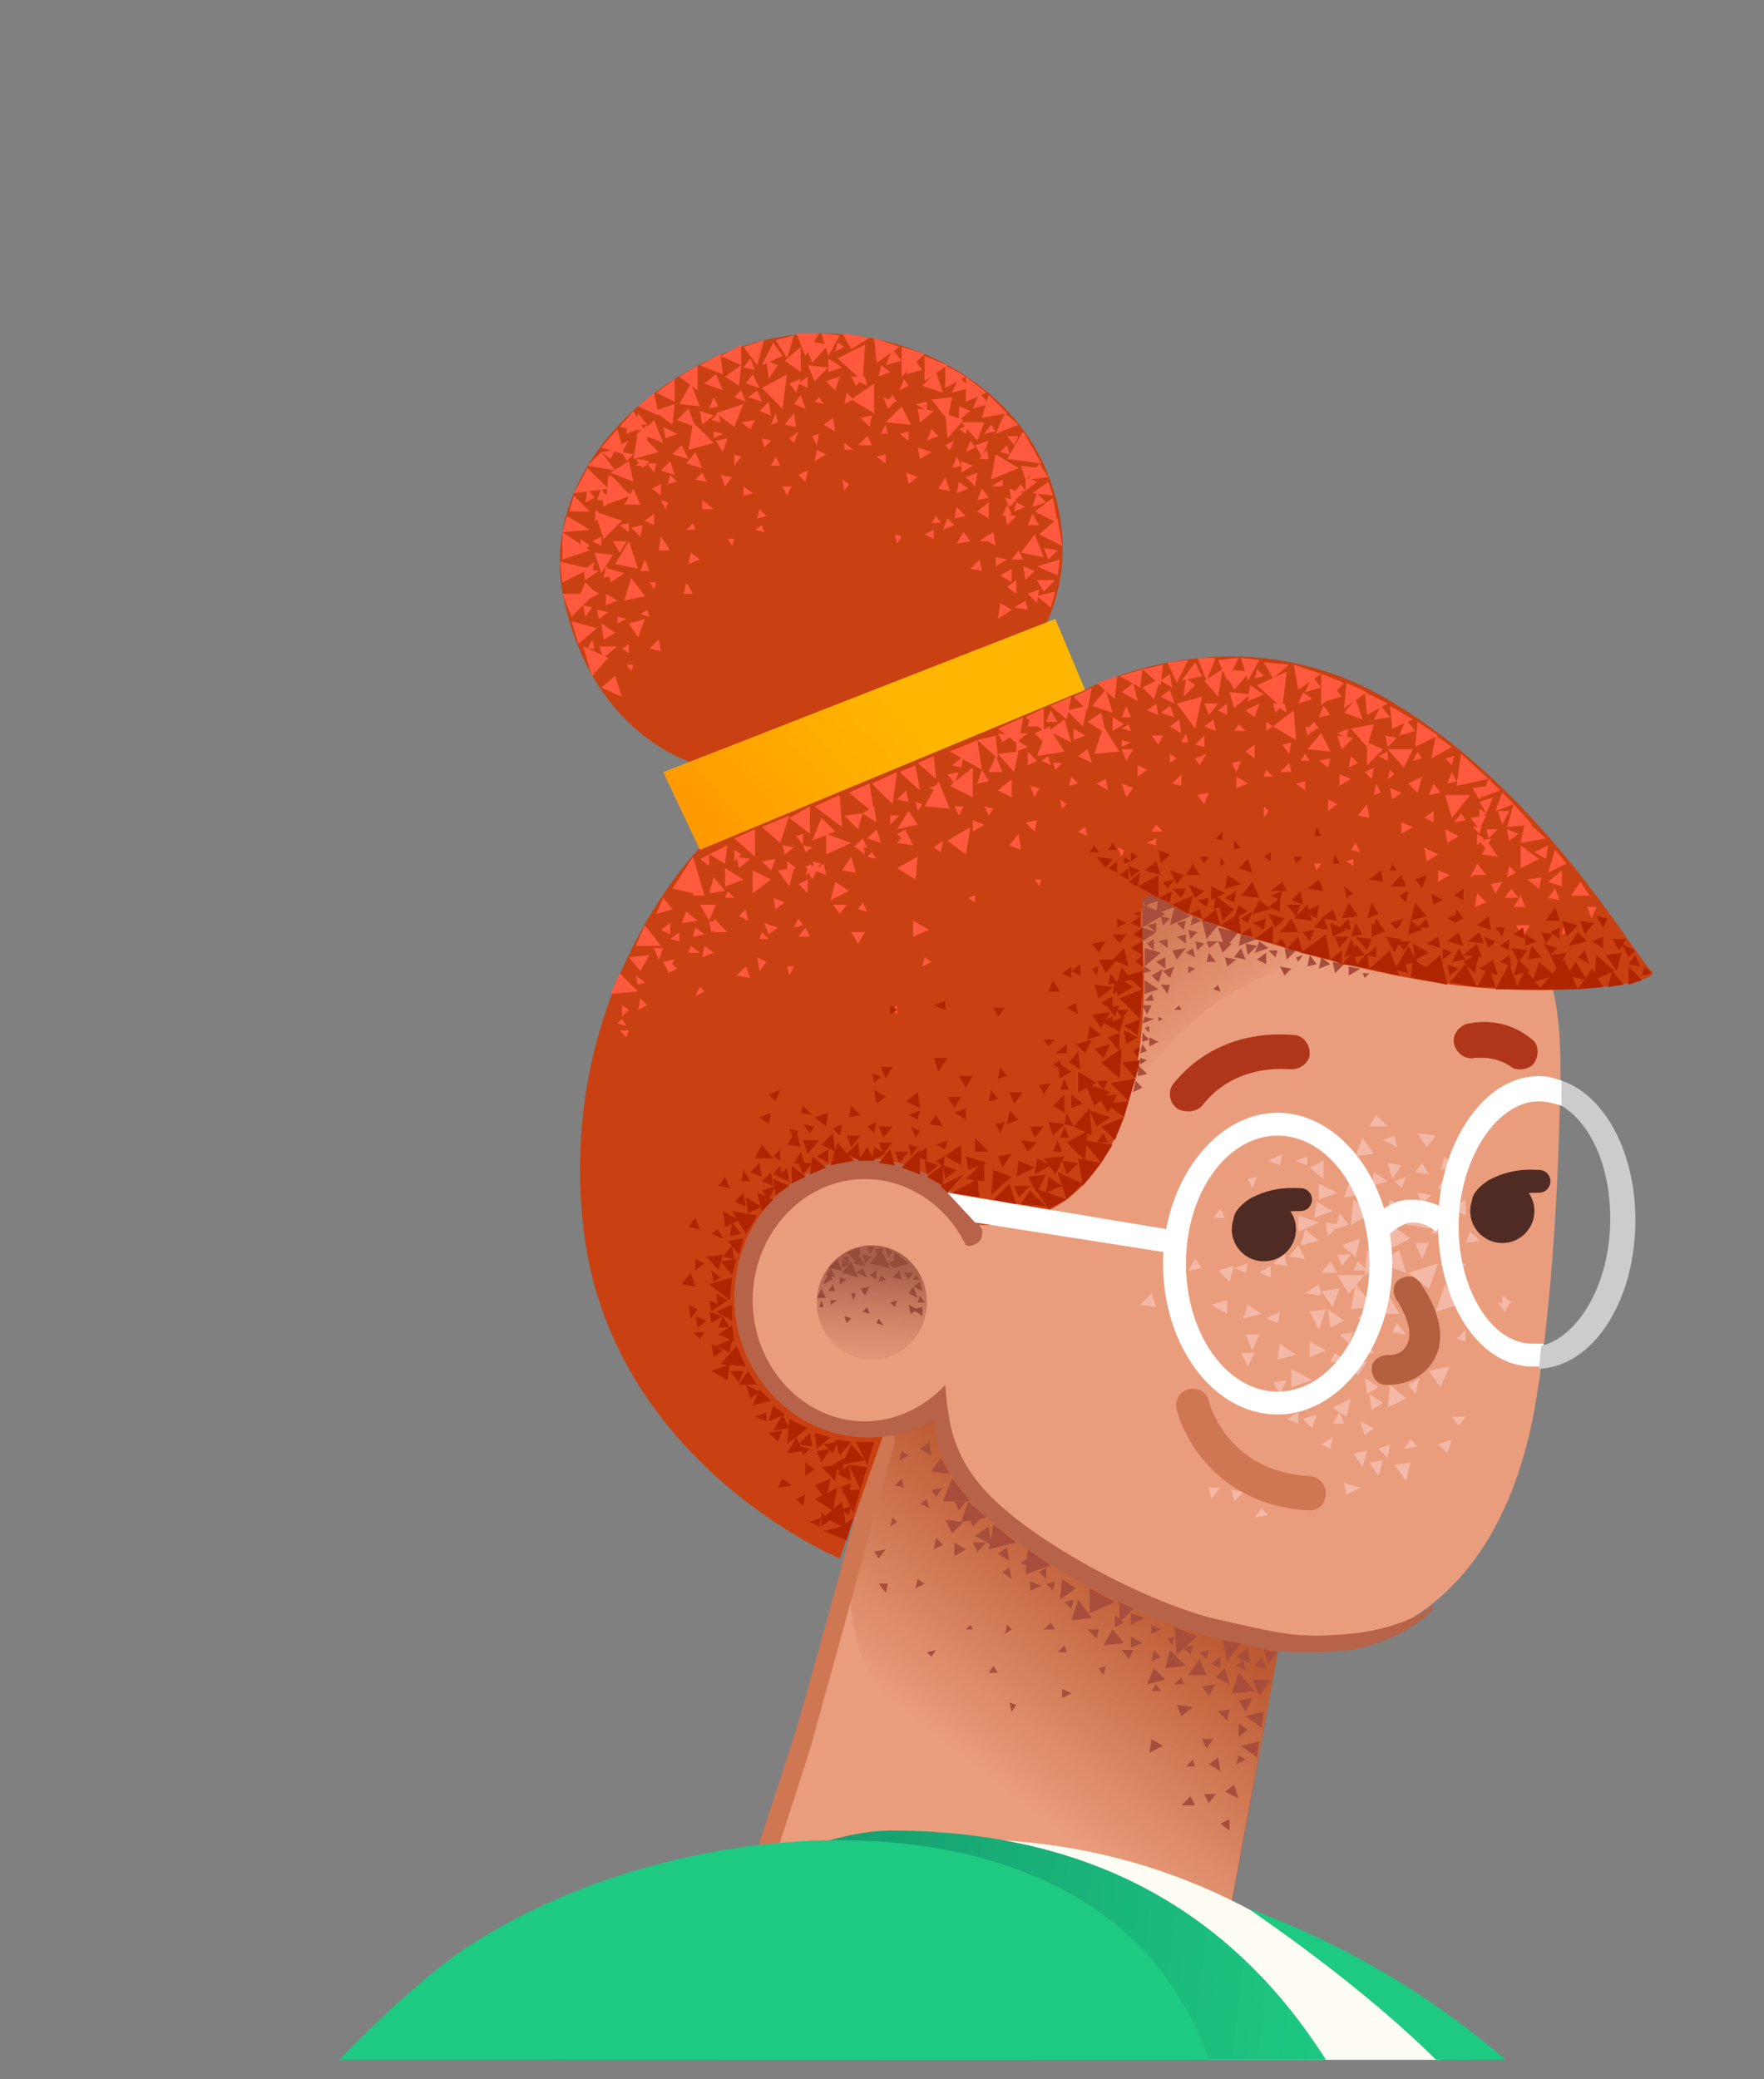 <svg xmlns="http://www.w3.org/2000/svg" fill="none" viewBox="0 47.088 145.763 171.784" style="max-height: 500px" width="145.763" height="171.784">
<rect x="0" y="47.088" width="145.763" height="171.784" fill="#808080" stroke="none"/>
<g clip-path="url(#clip0_3933_1542)">
<path fill="#EA9D7D" d="M74.696 161.309L60.488 207.582L56.321 218.348C56.321 218.348 62.383 226.091 76.78 229.113C86.631 231.191 93.261 231.38 97.618 231.002C101.217 230.624 105.574 229.869 103.301 223.258C100.081 213.437 101.217 207.204 101.217 207.204L106.332 179.44L74.696 161.309Z" data-darkreader-inline-fill="" style="--darkreader-inline-fill: #7a3214;"/>
<path fill="url(#paint0_linear_3933_1542)" d="M72.423 186.24C77.159 193.417 85.495 199.461 90.231 201.727C96.861 204.938 101.597 205.693 101.597 205.693L105.764 182.651L74.697 161.309L72.992 164.52L71.666 169.808C71.476 169.997 68.066 179.629 72.423 186.24Z"/>
<path fill="#EA9D7D" d="M127.36 126.179C129.444 130.146 128.875 136.945 128.875 139.211C128.686 146.389 128.117 156.021 126.791 163.576C124.708 174.908 119.025 180.574 112.963 182.463C106.901 184.351 96.671 180.574 89.283 176.797C83.032 173.586 79.432 170.186 78.485 166.22C77.538 162.065 75.644 156.776 75.644 156.776L79.053 147.711C79.053 147.711 84.737 126.935 94.019 120.324C105.006 112.581 116.562 121.08 116.562 121.08C116.562 121.08 123.571 119.191 127.36 126.179Z" data-darkreader-inline-fill="" style="--darkreader-inline-fill: #7a3214;"/>
<path fill="#CF7653" d="M57.458 218.726H57.269C57.095 218.637 56.949 218.502 56.849 218.335C56.748 218.168 56.697 217.976 56.7 217.781L65.604 190.584C67.309 184.918 72.424 165.842 72.424 165.842C72.512 165.669 72.648 165.523 72.816 165.423C72.983 165.323 73.175 165.272 73.371 165.275C73.545 165.364 73.69 165.499 73.791 165.666C73.891 165.833 73.943 166.025 73.939 166.22L67.119 190.962C65.604 196.061 58.216 217.97 58.216 217.97C58.216 218.537 57.837 218.726 57.458 218.726Z" data-darkreader-inline-fill="" style="--darkreader-inline-fill: #8f4528;"/>
<path fill="#B76349" d="M107.469 183.596C105.385 183.596 103.68 183.218 99.892 182.274C93.83 180.763 85.305 176.041 80.948 171.886C76.781 167.731 77.159 163.765 77.159 163.576C77.159 163.198 77.159 162.631 77.538 162.631C77.917 162.631 78.107 163.009 78.296 163.387C78.485 164.142 78.485 167.353 81.895 170.753C85.873 174.719 94.398 179.252 100.081 180.763C105.954 182.085 107.09 182.463 111.447 182.085C115.615 181.707 117.699 180.196 117.699 180.196C118.457 179.63 118.646 179.63 118.267 180.196C117.888 180.574 115.804 182.652 111.637 183.407C109.932 183.596 108.795 183.596 107.469 183.596Z" data-darkreader-inline-fill="" style="--darkreader-inline-fill: #924e3a;"/>
<path fill="#A84D3B" d="M80.001 172.264L80.379 173.208L81.137 172.452L80.001 172.264Z" data-darkreader-inline-fill="" style="--darkreader-inline-fill: #c87464;"/>
<path fill="#A84D3B" d="M80 171.131L79.432 172.83L81.515 172.453L80 171.131ZM90.04 178.308V180.385L92.124 179.441L90.04 178.308ZM84.925 175.097L84.736 177.174L86.82 176.419L84.925 175.097ZM82.084 173.019L81.705 175.097L83.978 174.53L82.084 173.019Z" data-darkreader-inline-fill="" style="--darkreader-inline-fill: #c87464;"/>
<path fill="#A84D3B" d="M78.674 169.242L77.916 171.13H80.19L78.674 169.242ZM92.882 182.84L91.935 181.707L91.177 183.029L92.882 182.84ZM90.23 180.763L89.093 179.252L88.525 180.952L90.23 180.763ZM97.997 184.729L96.671 183.407L96.292 184.918L97.997 184.729ZM103.68 186.807L102.354 185.296L101.785 186.996L103.68 186.807ZM93.64 180.007L92.503 179.441V181.141L93.64 180.007ZM96.292 185.862L95.344 184.918L94.776 186.24L96.292 185.862ZM88.904 178.308L87.767 177.552L87.578 179.252L88.904 178.308ZM98.944 182.274L97.049 181.518L97.239 183.785L98.944 182.274ZM102.543 182.84L101.028 182.652L101.406 184.351L102.543 182.84ZM105.006 185.862H103.49L104.059 187.184L105.006 185.862ZM99.701 185.485L99.133 184.162L98.186 185.485H99.701ZM104.248 189.829L104.437 188.506L102.922 188.884L104.248 189.829ZM103.869 192.284L104.059 190.962L102.543 191.34L103.869 192.284ZM100.649 192.284L99.891 192.85L100.838 193.417L100.649 192.284ZM101.217 184.918L100.459 185.673L101.596 186.24L101.217 184.918ZM105.574 183.596L104.437 183.407L104.816 184.54L105.574 183.596ZM101.975 194.55L101.217 195.117L102.354 195.684L101.975 194.55ZM83.221 174.908L82.463 175.474L83.41 176.041L83.221 174.908ZM76.78 166.22L76.022 166.786L76.969 167.353L76.78 166.22ZM95.913 183.974L95.344 183.407L95.155 184.351L95.913 183.974ZM90.609 182.463L90.798 181.707H89.851L90.609 182.463ZM93.261 184.162L93.64 183.407H92.692L93.261 184.162ZM97.239 187.94L97.618 188.884L98.565 188.129L97.239 187.94ZM102.732 184.162L102.164 184.729L102.922 185.107L102.732 184.162Z" data-darkreader-inline-fill="" style="--darkreader-inline-fill: #863e2f;"/>
<path fill="#A84D3B" d="M103.112 183.218L102.164 183.973L103.301 184.54L103.112 183.218ZM100.838 183.973L100.081 184.54L100.838 184.918V183.973ZM101.596 197.383L100.838 197.761L101.596 198.327V197.383ZM99.512 195.306L99.891 196.061L100.459 195.306H99.512ZM99.323 190.773L99.702 191.528L100.27 190.773H99.323ZM102.922 192.473L102.354 192.095L102.164 192.85L102.922 192.473ZM76.59 183.596L76.969 183.973L77.348 183.407L76.59 183.596ZM80.19 181.329L79.811 181.707H80.379L80.19 181.329ZM83.978 187.94L83.41 187.751L83.6 188.506L83.978 187.94ZM82.084 184.729L81.705 185.295H82.463L82.084 184.729ZM95.155 190.773L94.966 191.906L96.102 191.339L95.155 190.773ZM93.45 182.274V183.218L94.397 182.84L93.45 182.274ZM93.45 180.385V181.329L94.587 180.763L93.45 180.385ZM78.864 174.53V175.663L79.811 175.097L78.864 174.53ZM101.596 188.317L100.649 188.506L101.407 189.262L101.596 188.317ZM98.754 196.25L98.376 195.494L97.618 196.25H98.754ZM99.323 186.429L99.891 187.184L100.459 186.24L99.323 186.429ZM102.354 187.562L102.922 188.506L103.49 187.373L102.354 187.562ZM104.248 183.973L103.68 184.729L104.627 184.918L104.248 183.973ZM103.112 190.017L102.354 189.451V190.584L103.112 190.017ZM81.705 173.208L80.569 173.963L81.895 174.719L81.705 173.208ZM77.916 174.719L77.348 174.152L77.159 175.097L77.916 174.719ZM74.128 172.83L73.749 172.452L73.559 173.208L74.128 172.83ZM73.181 178.685L73.37 177.93H72.612L73.181 178.685ZM80.379 174.53L80.758 175.285L81.516 174.53H80.379ZM78.106 172.641L78.674 173.774L79.621 172.83L78.106 172.641ZM77.727 167.542L76.969 168.675L78.485 168.864L77.727 167.542ZM83.41 176.607L82.842 176.985L83.6 177.552L83.41 176.607ZM84.926 175.852L84.357 176.23L85.115 176.607L84.926 175.852ZM86.441 176.607L85.873 176.985L86.441 177.552V176.607ZM83.6 181.707L83.221 181.329L83.031 182.085L83.6 181.707ZM72.233 175.285L72.612 175.852L73.181 175.097L72.233 175.285ZM76.59 170.941L76.022 171.319L76.78 171.697L76.59 170.941ZM76.401 177.93L75.833 177.552L75.643 178.307L76.401 177.93ZM76.969 170.186L77.348 170.752L77.916 169.997L76.969 170.186ZM78.864 171.13L79.243 171.886L79.811 171.13H78.864ZM74.507 169.242L73.938 169.808L74.696 169.997L74.507 169.242ZM75.075 167.353L74.507 166.975L74.317 167.731L75.075 167.353ZM85.115 177.741V178.496L86.062 178.118L85.115 177.741ZM88.714 179.252L87.957 179.44L88.525 180.007L88.714 179.252ZM87.199 177.741L86.441 177.93L87.009 178.496L87.199 177.741ZM99.891 183.407L99.133 183.596L99.702 184.162L99.891 183.407ZM97.05 182.274L96.481 182.462L96.86 183.029L97.05 182.274ZM88.146 183.596L87.957 183.029L87.388 183.596H88.146ZM98.754 193.039L98.565 192.473L97.997 193.039H98.754ZM87.199 181.707L86.82 181.14L86.252 181.707H87.199ZM92.124 180.574V181.518L92.882 181.14L92.124 180.574ZM95.155 181.329V182.085L95.913 181.707L95.155 181.329ZM98.565 183.029L97.807 183.218L98.376 183.785L98.565 183.029ZM95.913 186.806L95.534 186.24L95.155 186.806H95.913ZM87.767 186.618V187.373L88.525 186.995L87.767 186.618ZM91.367 184.729L90.798 184.918L91.177 185.484L91.367 184.729ZM97.807 186.24L97.618 185.673L97.05 186.24H97.807Z" data-darkreader-inline-fill="" style="--darkreader-inline-fill: #863e2f;"/>
<path fill="#AF361A" d="M97.239 138.645C96.959 138.428 96.767 138.118 96.697 137.771C96.628 137.424 96.686 137.064 96.86 136.756C97.05 136.567 100.081 132.035 106.9 132.601C107.658 132.601 108.226 133.357 108.226 134.112C108.226 134.868 107.469 135.434 106.711 135.434C101.596 135.057 99.512 138.267 99.323 138.456C98.565 139.212 97.428 138.834 97.239 138.645ZM125.655 135.434C125.465 135.434 125.086 135.434 124.897 135.245C123.571 134.301 122.055 134.49 121.866 134.49C121.108 134.679 120.35 134.112 120.161 133.357C119.971 132.601 120.54 131.846 121.297 131.657C121.487 131.657 124.139 130.901 126.602 132.979C127.17 133.357 127.17 134.301 126.791 134.868C126.602 135.245 126.033 135.434 125.655 135.434Z" data-darkreader-inline-fill="" style="--darkreader-inline-fill: #8c2b15;"/>
<path fill="#CF7653" d="M108.227 171.886C101.028 171.508 97.997 166.409 97.24 163.576C97.05 162.82 97.429 162.065 98.187 161.876C98.945 161.687 99.702 162.065 99.892 162.82C99.892 163.009 101.407 168.675 108.227 169.053C108.985 169.053 109.553 169.808 109.553 170.375C109.553 171.319 108.985 171.886 108.227 171.886Z" data-darkreader-inline-fill="" style="--darkreader-inline-fill: #d27f5f;"/>
<path fill="#B4603F" d="M114.857 161.498H114.478C113.72 161.498 113.341 160.742 113.341 160.176C113.341 159.42 114.099 159.042 114.667 159.042C115.046 159.042 115.993 159.042 116.372 157.909C116.751 156.776 115.804 155.076 115.425 154.509C115.046 153.943 115.046 153.187 115.615 152.81C116.183 152.432 116.941 152.432 117.319 152.999C117.509 153.376 119.593 156.02 118.835 158.665C118.077 160.931 115.993 161.498 114.857 161.498Z" data-darkreader-inline-fill="" style="--darkreader-inline-fill: #c6795b;"/>
<path fill="#4F2B23" d="M104.437 151.299C105.902 151.299 107.089 150.115 107.089 148.655C107.089 147.195 105.902 146.011 104.437 146.011C102.973 146.011 101.785 147.195 101.785 148.655C101.785 150.115 102.973 151.299 104.437 151.299Z" data-darkreader-inline-fill="" style="--darkreader-inline-fill: #d7aea4;"/>
<path fill="#4F2B23" d="M103.869 147.899C103.49 147.899 102.164 148.277 101.974 147.899C101.785 147.333 102.732 146.389 103.49 146.011C105.384 145.066 106.9 145.255 107.468 145.255C107.719 145.255 107.96 145.355 108.138 145.532C108.315 145.709 108.415 145.949 108.415 146.2C108.415 146.45 108.315 146.69 108.138 146.867C107.96 147.044 107.719 147.144 107.468 147.144C106.9 147.144 105.763 147.144 104.247 147.711C104.247 147.899 104.058 147.899 103.869 147.899Z" data-darkreader-inline-fill="" style="--darkreader-inline-fill: #d7aea4;"/>
<path fill="#4F2B23" d="M124.138 149.788C125.603 149.788 126.791 148.604 126.791 147.144C126.791 145.684 125.603 144.5 124.138 144.5C122.674 144.5 121.486 145.684 121.486 147.144C121.486 148.604 122.674 149.788 124.138 149.788Z" data-darkreader-inline-fill="" style="--darkreader-inline-fill: #d7aea4;"/>
<path fill="#4F2B23" d="M123.57 146.388C123.191 146.388 121.865 146.766 121.675 146.388C121.486 145.822 122.433 144.878 123.191 144.5C125.085 143.555 126.601 143.744 127.169 143.744C127.42 143.744 127.661 143.844 127.839 144.021C128.016 144.198 128.116 144.438 128.116 144.689C128.116 144.939 128.016 145.179 127.839 145.356C127.661 145.534 127.42 145.633 127.169 145.633C126.601 145.633 125.464 145.633 123.949 146.2C123.949 146.388 123.759 146.388 123.57 146.388Z" data-darkreader-inline-fill="" style="--darkreader-inline-fill: #d7aea4;"/>
<path fill="#F4B9A6" d="M109.931 156.776L111.068 156.209L109.742 155.265L109.931 156.776ZM95.534 155.076L95.155 153.943L94.208 154.887L95.534 155.076ZM113.909 155.643H115.614L114.667 153.943L113.909 155.643ZM110.878 149.977L112.015 150.921L112.394 149.41L110.878 149.977ZM111.636 148.277L113.341 147.333L111.826 146.199L111.636 148.277ZM114.667 163.386L116.183 162.631L114.857 161.498L114.667 163.386ZM119.024 161.687L119.782 159.987L118.077 160.365L119.024 161.687ZM109.552 155.265L108.226 155.454L108.984 156.965L109.552 155.265Z" data-darkreader-inline-fill="" style="--darkreader-inline-fill: #63210c;"/>
<path fill="#F4B9A6" d="M110.689 153.565L109.173 153.754L110.12 155.076L110.689 153.565ZM109.742 160.742L110.12 162.065L111.446 161.12L109.742 160.742ZM110.12 163.387L111.257 164.142L111.636 162.631L110.12 163.387ZM116.561 167.92L115.235 168.108L116.182 169.43L116.561 167.92ZM113.72 139.211L113.151 140.156H114.667L113.72 139.211ZM114.288 147.522L113.151 147.144L113.53 148.277L114.288 147.522ZM115.804 143.366L114.667 143.178L115.046 144.5L115.804 143.366ZM107.847 148.655L107.468 149.977L108.984 149.599L107.847 148.655ZM109.363 142.989L108.226 143.555L109.363 144.5V142.989ZM103.869 144.311L103.111 144.5L103.49 145.255L103.869 144.311ZM114.288 167.731L113.151 167.92L113.909 169.053L114.288 167.731ZM112.962 166.975L111.825 167.164L112.583 168.297L112.962 166.975ZM103.68 158.854H102.543L103.111 159.987L103.68 158.854ZM106.332 161.12L105.195 161.309L105.763 162.253L106.332 161.12ZM103.111 154.887L102.732 156.021L104.248 155.643L103.111 154.887ZM109.173 154.132L108.984 153.188L107.847 153.943L109.173 154.132ZM120.539 164.898L121.108 164.142H119.971L120.539 164.898ZM116.372 161.498L116.94 162.253L117.319 160.931L116.372 161.498ZM124.139 154.132V155.076L124.896 154.699L124.139 154.132ZM120.35 157.721L121.108 157.909V156.965L120.35 157.721Z" data-darkreader-inline-fill="" style="--darkreader-inline-fill: #63210c;"/>
<path fill="#F4B9A6" d="M124.329 155.454L124.708 154.888L123.76 154.699L124.329 155.454ZM100.839 146.955L100.27 147.711H101.218L100.839 146.955ZM112.015 142.611L113.531 142.422L112.584 141.1L112.015 142.611ZM111.826 159.232L113.531 158.854L112.394 157.532L111.826 159.232ZM110.689 148.277L109.553 148.088L109.742 149.221L110.689 148.277ZM101.407 155.643V154.51L100.081 154.888L101.407 155.643ZM108.984 144.877V146.2L110.5 145.633L108.984 144.877ZM107.279 147.522V148.844L108.984 148.088L107.279 147.522ZM108.795 146.388L108.606 147.711L110.121 147.144L108.795 146.388ZM119.972 146.955L121.108 147.522V146.2L119.972 146.955ZM110.5 152.243L109.932 151.299L109.174 152.243H110.5ZM114.857 166.409L113.91 166.786L114.667 167.542L114.857 166.409ZM110.31 158.854L109.932 159.609H111.258L110.31 158.854ZM111.068 164.709L110.689 163.764L110.121 164.709H111.068ZM112.773 165.653L113.531 165.087L112.394 164.52L112.773 165.653ZM113.341 163.576L114.289 163.009L113.152 162.254L113.341 163.576ZM112.963 162.254L113.91 161.687L112.773 160.931L112.963 162.254ZM112.963 157.343L113.91 156.776L112.773 156.021L112.963 157.343ZM110.689 157.343L111.447 158.098L111.826 157.154L110.689 157.343ZM119.972 166.031L118.835 166.409L119.593 167.164L119.972 166.031ZM115.425 156.399L115.046 157.154L116.183 157.343L115.425 156.399ZM117.13 166.598L116.562 166.031L115.994 166.786L117.13 166.598ZM111.068 169.619L111.258 170.564L112.394 169.997L111.068 169.619ZM108.795 163.953L107.658 164.331L108.416 165.087L108.795 163.953ZM99.323 151.866L98.755 151.11L98.186 152.055L99.323 151.866ZM109.174 166.409L109.932 166.786L110.121 165.842L109.174 166.409ZM106.332 164.331L107.279 164.709V163.764L106.332 164.331ZM104.248 171.697L103.68 172.452L104.817 172.264L104.248 171.697ZM102.733 170.375L101.786 170.186L101.975 171.13L102.733 170.375ZM100.839 169.997H99.891L100.081 170.942L100.839 169.997ZM111.637 155.265L113.531 155.076L112.015 153.188L111.637 155.265ZM110.5 150.732L110.879 151.677L111.637 150.732H110.5Z" data-darkreader-inline-fill="" style="--darkreader-inline-fill: #63210c;"/>
<path fill="#F4B9A6" d="M110.5 152.432L111.447 153.943L112.773 152.432H110.5ZM115.615 150.354L114.099 151.488L116.183 152.243L115.615 150.354ZM102.922 152.243L103.112 151.488L101.975 151.865L102.922 152.243ZM114.288 152.054L113.72 152.621L114.667 153.187L114.288 152.054ZM111.068 146.01L112.205 145.822L111.447 144.877L111.068 146.01ZM118.267 149.032L119.593 148.843L118.646 147.899L118.267 149.032ZM110.31 148.655L111.447 148.277L110.689 147.332L110.31 148.655ZM119.024 143.744L120.161 143.555L119.403 142.611L119.024 143.744ZM115.236 140.911L114.288 141.289L115.425 141.855L115.236 140.911ZM105.764 143.366L105.953 142.422L104.817 142.988L105.764 143.366ZM105.764 158.098L105.574 159.42L107.09 159.042L105.764 158.098ZM104.059 157.343H102.922L103.491 158.665L104.059 157.343ZM106.143 162.631L105.764 163.764L107.09 163.386L106.143 162.631ZM108.227 157.909V159.231L109.553 158.665L108.227 157.909ZM106.711 160.176V161.687L108.416 161.12L106.711 160.176ZM105.574 156.398L105.764 155.454L104.627 156.02L105.574 156.398ZM121.108 149.788L122.245 149.599L121.487 148.843L121.108 149.788ZM117.13 145.633L117.509 146.577L118.267 145.822L117.13 145.633ZM124.518 159.609L125.465 159.42L124.707 158.665L124.518 159.609ZM108.037 143.366V142.611L107.09 142.988L108.037 143.366ZM114.857 146.199L114.667 147.332L115.993 146.955L114.857 146.199ZM113.531 143.933L113.341 145.066L114.667 144.688L113.531 143.933ZM116.372 152.243L118.077 153.565L118.835 151.488L116.372 152.243ZM118.646 155.454L120.54 154.887L119.403 153.187L118.646 155.454ZM112.205 156.02L112.962 156.209L112.773 155.454L112.205 156.02ZM112.205 151.299L111.826 152.054H112.962L112.205 151.299ZM114.478 149.032H113.341L114.099 149.977L114.478 149.032ZM118.077 149.788H116.941L117.509 151.11L118.077 149.788Z" data-darkreader-inline-fill="" style="--darkreader-inline-fill: #63210c;"/>
<path fill="#F4B9A6" d="M114.667 150.355L116.561 149.41L114.667 148.088V150.355ZM117.887 141.856L118.645 140.911L117.129 140.722L117.887 141.856ZM112.204 160.743L112.962 159.609L111.446 159.421L112.204 160.743ZM112.772 152.432L114.477 151.488L112.962 150.355L112.772 152.432ZM115.235 144.689L115.803 145.255L116.182 144.311L115.235 144.689ZM117.508 146.766L116.182 148.277L118.645 148.655L117.508 146.766ZM119.403 144.311L118.834 145.255L119.971 145.444L119.403 144.311ZM119.971 151.677L120.539 152.432L121.108 151.488L119.971 151.677ZM117.508 143.178L116.94 143.933L118.077 144.122L117.508 143.178ZM101.974 151.677L100.648 152.055L101.596 152.999L101.974 151.677ZM107.279 149.977L106.521 150.921L107.847 151.11L107.279 149.977ZM106.332 151.677L106.142 150.733L105.195 151.488L106.332 151.677ZM105.005 152.621V151.677L104.058 152.243L105.005 152.621Z" data-darkreader-inline-fill="" style="--darkreader-inline-fill: #63210c;"/>
<path fill="white" d="M114.857 149.033L113.531 147.711C113.531 147.711 114.667 146.2 116.562 146.2C118.456 146.2 119.782 147.144 119.782 147.333L118.646 148.844C118.646 148.844 117.888 148.089 116.751 148.089C115.804 148.089 114.857 149.033 114.857 149.033Z" data-darkreader-inline-fill="" style="--darkreader-inline-fill: #e8e6e3;"/>
<path fill="white" d="M126.412 158.098C123.002 157.91 120.35 153.188 120.54 147.9C120.729 142.611 123.76 138.078 127.17 138.078C127.738 138.078 128.496 138.267 129.064 138.456V136.378C128.496 136.19 127.928 136.001 127.359 136.001C122.813 135.812 119.024 141.289 118.835 147.711C118.645 154.321 122.055 159.987 126.602 159.987H127.359L127.549 158.098H126.412Z" data-darkreader-inline-fill="" style="--darkreader-inline-fill: #181a1b;"/>
<path fill="#CCCCCC" d="M135.126 148.466C135.316 142.8 132.853 137.7 129.064 136.378V138.456C131.527 139.967 133.232 143.744 133.042 148.466C132.853 153.376 130.39 157.532 127.359 158.287L127.17 160.176C131.527 159.987 134.937 154.887 135.126 148.466Z" data-darkreader-inline-fill="" style="--darkreader-inline-fill: #35393b;"/>
<path fill="url(#paint1_linear_3933_1542)" d="M87.578 145.444C87.578 145.444 95.155 132.979 101.596 129.201C109.173 124.857 121.676 122.213 121.676 122.213L88.525 111.825L87.578 145.444Z"/>
<path fill="#C94112" d="M69.392 175.852C69.392 175.852 50.259 167.919 48.175 148.277C46.091 128.635 58.026 116.925 58.026 116.925L57.268 110.125C57.268 110.125 49.122 107.859 46.659 96.904C44.386 87.461 51.964 79.151 60.678 75.94C71.286 71.974 83.6 77.451 86.82 86.894C89.662 94.827 85.494 100.304 85.494 100.304L88.904 104.459C88.904 104.459 101.217 97.282 114.288 104.648C127.17 112.014 134.747 125.613 136.452 127.312C137.589 128.257 128.496 129.768 118.645 128.257C108.795 126.746 98.944 123.157 96.481 121.835C94.397 120.324 94.208 121.269 94.397 124.479C94.776 129.39 94.966 143.933 85.683 147.522C81.705 149.032 79.243 147.899 79.243 147.899L69.392 175.852Z" data-darkreader-inline-fill="" style="--darkreader-inline-fill: #a1340e;"/>
<path fill="url(#paint2_linear_3933_1542)" d="M57.837 117.302L89.662 104.082L87.199 98.227L54.806 110.881L57.837 117.302Z"/>
<path fill="#EA9D7D" d="M71.476 165.464C77.021 165.464 81.516 160.644 81.516 154.699C81.516 148.753 77.021 143.933 71.476 143.933C65.931 143.933 61.436 148.753 61.436 154.699C61.436 160.644 65.931 165.464 71.476 165.464Z" data-darkreader-inline-fill="" style="--darkreader-inline-fill: #7a3214;"/>
<path fill="url(#paint3_linear_3933_1542)" d="M72.044 159.42C74.555 159.42 76.591 157.306 76.591 154.699C76.591 152.091 74.555 149.977 72.044 149.977C69.533 149.977 67.498 152.091 67.498 154.699C67.498 157.306 69.533 159.42 72.044 159.42Z"/>
<path fill="#B76349" d="M78.106 161.498C76.401 163.387 73.939 164.52 71.476 164.52C66.361 164.52 62.194 159.987 62.194 154.51C62.194 149.033 66.361 144.5 71.476 144.5C75.075 144.5 78.296 146.766 79.811 149.977C79.811 149.977 80.19 150.166 80.758 149.788C81.327 149.41 81.137 148.655 81.137 148.655C79.243 145.255 75.644 142.8 71.665 142.8C65.604 142.8 60.678 147.9 60.678 154.321C60.678 160.554 65.604 165.842 71.665 165.842C74.318 165.842 76.401 165.087 78.296 163.576L78.106 161.498Z" data-darkreader-inline-fill="" style="--darkreader-inline-fill: #924e3a;"/>
<path fill="#964C38" d="M76.212 155.832V155.076L75.454 155.265L76.212 155.832ZM72.991 150.166L72.233 150.355L72.802 151.11L72.991 150.166Z" data-darkreader-inline-fill="" style="--darkreader-inline-fill: #ca8471;"/>
<path fill="#964C38" d="M72.802 150.355L71.854 151.488L73.559 151.865L72.802 150.355ZM71.097 150.166L69.96 150.543L70.907 151.488L71.097 150.166ZM76.022 152.999L75.454 153.376L76.211 153.754L76.022 152.999ZM74.317 152.054L73.749 152.621L74.506 152.81L74.317 152.054Z" data-darkreader-inline-fill="" style="--darkreader-inline-fill: #ca8471;"/>
<path fill="#964C38" d="M75.454 153.376L75.075 153.943L75.833 154.321L75.454 153.376ZM71.287 151.865L70.718 152.243L71.665 152.621L71.287 151.865Z" data-darkreader-inline-fill="" style="--darkreader-inline-fill: #ca8471;"/>
<path fill="#964C38" d="M70.339 151.299L69.581 152.243L70.907 152.621L70.339 151.299ZM73.56 154.699L73.939 155.076L74.128 154.51L73.56 154.699ZM75.643 152.432L75.454 152.81H76.022L75.643 152.432ZM76.022 154.132L75.833 154.699H76.401L76.022 154.132ZM69.203 151.11L68.445 151.865L69.581 152.054L69.203 151.11ZM70.718 153.943H70.339L70.529 154.51L70.718 153.943ZM71.855 155.643L71.665 155.076L71.286 155.454L71.855 155.643ZM73.37 150.921L73.749 150.543L73.181 150.166L73.37 150.921ZM71.097 150.921L70.529 151.488L71.476 151.677L71.097 150.921ZM70.15 151.488L69.581 151.11V151.865L70.15 151.488Z" data-darkreader-inline-fill="" style="--darkreader-inline-fill: #ca8471;"/>
<path fill="#964C38" d="M70.15 151.488V150.921H69.582L70.15 151.488ZM74.696 152.243L75.075 152.81L75.454 152.243H74.696ZM73.939 150.543L73.749 151.865L75.075 151.488L73.939 150.543Z" data-darkreader-inline-fill="" style="--darkreader-inline-fill: #ca8471;"/>
<path fill="#964C38" d="M73.37 151.488L73.939 151.865L74.128 151.11L73.37 151.488ZM68.824 153.187L68.445 153.754H69.013L68.824 153.187ZM72.234 150.166L71.665 149.977L71.855 150.732L72.234 150.166ZM71.097 153.565L71.476 154.132L71.855 153.376L71.097 153.565ZM72.612 156.021L72.423 156.398L72.991 156.587L72.612 156.021ZM68.634 151.865L68.255 152.432L69.013 152.621L68.634 151.865Z" data-darkreader-inline-fill="" style="--darkreader-inline-fill: #ca8471;"/>
<path fill="#964C38" d="M70.339 156.02L69.771 155.832L69.96 156.398L70.339 156.02ZM68.255 152.999L68.824 152.81L68.445 152.243L68.255 152.999Z" data-darkreader-inline-fill="" style="--darkreader-inline-fill: #ca8471;"/>
<path fill="#964C38" d="M67.687 155.076H68.066L67.876 154.509L67.687 155.076ZM68.066 153.187L68.445 152.998L68.255 152.621L68.066 153.187ZM69.392 152.621V153.187L69.96 152.81L69.392 152.621ZM67.498 154.321H68.255L67.876 153.565L67.498 154.321ZM68.634 154.509V154.887L69.203 154.509H68.634ZM72.423 152.054L71.855 152.432L72.423 152.81V152.054ZM75.075 154.887L75.264 155.643L75.833 155.265L75.075 154.887ZM71.286 150.732L71.476 151.488L72.044 150.921L71.286 150.732ZM73.181 152.81L72.802 152.432L72.612 152.998L73.181 152.81Z" data-darkreader-inline-fill="" style="--darkreader-inline-fill: #ca8471;"/>
<path fill="white" d="M105.574 163.954C100.27 163.954 96.103 158.288 96.103 151.488C96.103 144.689 100.46 139.023 105.574 139.023C110.689 139.023 115.046 144.689 115.046 151.488C115.046 158.288 110.689 163.954 105.574 163.954ZM105.574 140.912C101.407 140.912 97.997 145.633 97.997 151.488C97.997 157.343 101.407 162.065 105.574 162.065C109.742 162.065 113.152 157.343 113.152 151.488C113.152 145.633 109.742 140.912 105.574 140.912Z" data-darkreader-inline-fill="" style="--darkreader-inline-fill: #181a1b;"/>
<path fill="white" d="M80.569 148.088L78.295 145.633L97.618 148.844L97.428 150.733L80.569 148.088Z" data-darkreader-inline-fill="" style="--darkreader-inline-fill: #181a1b;"/>
<path fill="#A84D3B" d="M108.227 125.99L108.037 126.935L108.795 126.746L108.227 125.99ZM111.068 126.746L110.121 126.557L110.311 127.501L111.068 126.746ZM109.932 126.746L109.174 126.179L108.985 127.124L109.932 126.746ZM94.398 121.835V123.724L96.292 122.591L94.398 121.835ZM104.059 124.857L103.68 125.801L104.817 125.424L104.059 124.857ZM100.649 124.857L101.028 125.801L101.786 125.046L100.649 124.857ZM98.187 126.935V127.501L98.755 127.124L98.187 126.935ZM94.587 128.068V129.201L95.724 128.823L94.587 128.068Z" data-darkreader-inline-fill="" style="--darkreader-inline-fill: #863e2f;"/>
<path fill="#A84D3B" d="M99.323 123.157L98.566 122.78L98.376 123.535L99.323 123.157ZM106.143 125.424L106.332 126.368L107.09 125.613L106.143 125.424ZM102.923 125.046L103.112 125.99L103.87 125.235L102.923 125.046ZM111.447 126.935V127.69L112.394 127.124L111.447 126.935ZM105.764 126.935L106.143 127.69L106.711 127.124L105.764 126.935ZM101.218 126.179L101.407 126.935L102.165 126.368L101.218 126.179ZM99.702 124.857L99.892 125.424L100.649 124.857H99.702ZM104.817 125.613L105.385 126.179L105.575 125.613H104.817ZM107.09 126.179L107.28 126.557L107.659 125.99L107.09 126.179ZM112.584 127.501L112.773 127.879L113.152 127.501H112.584ZM94.966 131.845L94.587 132.034L94.966 132.412V131.845ZM96.861 125.613L97.24 126.368L97.997 125.424L96.861 125.613ZM94.966 120.891L94.777 121.835L95.913 121.458L94.966 120.891Z" data-darkreader-inline-fill="" style="--darkreader-inline-fill: #863e2f;"/>
<path fill="#A84D3B" d="M95.724 121.269L95.535 122.591L97.05 122.024L95.724 121.269ZM95.156 130.146H94.398L94.777 130.901L95.156 130.146ZM95.345 129.768L95.156 129.201L94.587 129.768H95.345ZM97.618 130.523L97.429 130.146L97.05 130.523H97.618ZM100.839 129.012L100.649 128.446L100.27 128.823L100.839 129.012ZM101.975 126.179L102.923 126.368L102.544 125.424L101.975 126.179ZM102.354 125.235L103.87 124.668L102.544 124.291L102.354 125.235ZM98.755 124.857L98.944 125.613L99.513 125.046L98.755 124.857ZM99.702 126.557H100.46L99.892 125.802L99.702 126.557ZM94.966 132.79V133.545L95.724 133.167L94.966 132.79ZM95.724 131.09V131.468L96.103 131.279L95.724 131.09ZM98.566 125.424L97.997 125.802L98.755 126.179L98.566 125.424Z" data-darkreader-inline-fill="" style="--darkreader-inline-fill: #c87464;"/>
<path fill="#A84D3B" d="M94.587 131.09L94.398 131.657L95.345 131.279L94.587 131.09ZM94.398 133.168L94.966 132.979L94.398 132.412V133.168ZM94.208 135.056L94.777 134.679L94.208 134.49V135.056ZM94.208 134.112L94.777 133.923L94.398 133.357L94.208 134.112ZM93.64 137.323L94.398 136.945L93.83 136.379L93.64 137.323ZM94.019 136.001L94.777 135.812L94.019 135.056V136.001ZM98.376 122.78L97.05 122.024L96.671 123.535L98.376 122.78ZM96.103 127.313L96.671 127.879L97.05 126.935L96.103 127.313Z" data-darkreader-inline-fill="" style="--darkreader-inline-fill: #863e2f;"/>
<path fill="#A84D3B" d="M100.649 123.724L101.218 125.424L102.354 124.102L100.649 123.724ZM95.156 127.69L95.724 128.257L96.103 127.124L95.156 127.69ZM103.87 126.368L104.628 126.746V125.802L103.87 126.368ZM94.398 123.724V124.857L95.535 124.102L94.398 123.724ZM96.671 128.446H95.913L96.482 129.201L96.671 128.446ZM96.292 126.179L95.535 126.557L96.292 127.124V126.179ZM98.187 123.913L98.376 124.668L98.944 124.102L98.187 123.913ZM95.913 122.78L96.103 123.535L96.671 122.969L95.913 122.78ZM95.913 125.802L94.587 125.424V126.935L95.913 125.802ZM95.345 124.668L94.777 125.046L95.345 125.613V124.668ZM97.997 124.291L97.24 124.479L97.997 125.046V124.291ZM97.997 123.157L97.24 123.346L97.808 123.913L97.997 123.157Z" data-darkreader-inline-fill="" style="--darkreader-inline-fill: #c87464;"/>
<path fill="#A84D3B" d="M94.966 121.08L94.208 121.458L94.776 122.024L94.966 121.08ZM96.481 124.668L95.724 124.857L96.481 125.424V124.668ZM95.534 123.346L94.776 123.535L95.534 124.102V123.346ZM94.587 126.935L94.397 127.502L95.155 127.313L94.587 126.935ZM100.649 123.535L99.323 123.158L99.702 124.668L100.649 123.535Z" data-darkreader-inline-fill="" style="--darkreader-inline-fill: #c87464;"/>
<path fill="#FF593E" d="M106.901 102.004L107.28 104.081L109.174 102.759L106.901 102.004ZM119.783 119.38L118.835 119.002V119.947L119.783 119.38ZM131.906 122.024H131.149L131.528 122.968L131.906 122.024ZM127.171 120.513L127.36 119.569L126.223 119.758L127.171 120.513ZM112.016 104.837L111.068 105.97L112.584 106.537L112.016 104.837ZM123.003 116.736L122.435 117.68L123.761 117.869L123.003 116.736ZM126.034 114.847L125.655 116.736L127.739 116.358L126.034 114.847Z" data-darkreader-inline-fill="" style="--darkreader-inline-fill: #a71700;"/>
<path fill="#FF593E" d="M125.087 113.525L124.519 115.414L126.603 115.225L125.087 113.525ZM104.06 101.626L102.544 101.437L103.113 103.326L104.06 101.626ZM102.355 101.437L100.65 101.626L101.408 103.326L102.355 101.437ZM99.324 104.648L97.24 105.215L98.756 107.292L99.324 104.648ZM98.187 101.626L96.482 101.815L97.24 103.515L98.187 101.626ZM119.972 108.803L118.646 107.859L118.268 109.748L119.972 108.803ZM112.963 108.803L113.532 106.915L111.637 107.292L112.963 108.803ZM115.994 110.503L116.752 108.992H114.668L115.994 110.503ZM119.404 112.77L119.972 114.658L121.488 112.77H119.404ZM120.73 109.37L120.351 112.014L123.003 111.447L120.73 109.37ZM118.457 114.092L117.699 114.658L118.457 115.036V114.092ZM103.681 108.614L102.923 109.181L103.681 109.748V108.614ZM100.271 106.537L99.513 107.103L100.461 107.481L100.271 106.537ZM101.408 105.215L100.65 105.781L101.408 106.159V105.215ZM97.43 106.537L96.672 107.103L97.619 107.67L97.43 106.537ZM96.672 105.404L95.914 105.97L97.051 106.348L96.672 105.404Z" data-darkreader-inline-fill="" style="--darkreader-inline-fill: #a71700;"/>
<path fill="#FF593E" d="M95.535 105.215L94.777 105.781L95.725 106.159L95.535 105.215ZM125.655 121.08L125.087 122.024H126.034L125.655 121.08ZM128.497 120.513L127.929 121.269L128.876 121.457L128.497 120.513ZM123.193 120.135L123.572 120.891L124.14 119.947L123.193 120.135ZM122.246 116.547L122.814 117.302L123.193 116.358L122.246 116.547ZM125.466 115.98L124.519 115.603L124.708 116.547L125.466 115.98ZM98.755 109.748L99.134 110.314L99.703 109.37L98.755 109.748ZM102.355 106.915L101.976 107.481H102.923L102.355 106.915ZM104.817 114.092L104.439 113.714V114.658L104.817 114.092ZM104.628 110.692L104.439 111.259H105.196L104.628 110.692ZM109.175 118.436H108.606L108.796 119.002L109.175 118.436ZM111.827 118.624V118.058L111.258 118.247L111.827 118.624ZM117.699 117.113L117.889 118.247L118.836 117.68L117.699 117.113ZM117.131 106.726L116.941 108.803L118.836 107.859L117.131 106.726ZM103.302 103.704L103.113 105.026L104.439 104.459L103.302 103.704ZM123.951 112.392L123.003 111.447L122.435 112.958L123.951 112.392Z" data-darkreader-inline-fill="" style="--darkreader-inline-fill: #a71700;"/>
<path fill="#FF593E" d="M125.087 113.525L124.14 112.58L123.571 114.091L125.087 113.525ZM129.444 118.435L128.497 117.302L127.929 119.191L129.444 118.435ZM122.814 121.646L122.056 120.891L121.867 122.024L122.814 121.646ZM121.677 112.203L122.245 113.147L123.003 112.014L121.677 112.203ZM121.488 114.658L122.245 115.602L122.814 114.469L121.488 114.658ZM122.245 113.336L122.814 114.28L123.382 112.958L122.245 113.336ZM112.963 113.525L112.205 114.469L113.152 114.658L112.963 113.525ZM124.708 114.091H123.761L124.14 115.225L124.708 114.091ZM96.671 104.081L95.914 104.648L97.05 105.214L96.671 104.081ZM96.671 102.759L95.914 103.326L96.861 103.892L96.671 102.759ZM94.398 103.892L95.346 104.837L95.914 103.137L94.398 103.892ZM93.641 103.515L92.693 104.27L94.019 105.026L93.641 103.515Z" data-darkreader-inline-fill="" style="--darkreader-inline-fill: #a71700;"/>
<path fill="#FF593E" d="M104.438 102.948L103.87 102.382L103.68 103.137L104.438 102.948ZM94.208 103.893L94.398 102.382L92.503 102.948L94.208 103.893Z" data-darkreader-inline-fill="" style="--darkreader-inline-fill: #ff5f45;"/>
<path fill="#FF593E" d="M95.913 103.704L96.103 102.004L94.398 102.382L95.913 103.704ZM101.028 102.382L101.975 104.081L103.301 102.571L101.028 102.382ZM101.597 104.27L101.975 105.592L103.301 104.459L101.597 104.27ZM105.196 105.215L105.385 105.97L106.143 105.215H105.196Z" data-darkreader-inline-fill="" style="--darkreader-inline-fill: #ff5f45;"/>
<path fill="#FF593E" d="M106.332 102.571L103.87 103.704L105.954 105.593L106.332 102.571ZM100.46 101.437H98.944L99.702 103.326L100.46 101.437Z" data-darkreader-inline-fill="" style="--darkreader-inline-fill: #ff5f45;"/>
<path fill="#FF593E" d="M106.522 102.004L104.438 101.815L105.196 103.137L106.522 102.004ZM105.196 107.103L104.628 106.726V107.481L105.196 107.103ZM99.513 105.215L99.892 106.159L100.65 105.215H99.513ZM99.513 103.326L100.65 104.648L101.029 102.382L99.513 103.326ZM93.262 106.914L92.693 107.292L93.451 107.481L93.262 106.914ZM98.755 103.704L97.998 103.137L97.808 104.648L98.755 103.704Z" data-darkreader-inline-fill="" style="--darkreader-inline-fill: #ff5f45;"/>
<path fill="#FF593E" d="M99.324 102.948L98.756 101.815L97.619 103.326L99.324 102.948ZM95.156 107.859L95.725 108.614L96.103 107.859H95.156ZM97.619 111.07L96.861 111.825L97.619 112.014V111.07ZM91.368 104.081L90.231 105.403L91.936 105.97L91.368 104.081Z" data-darkreader-inline-fill="" style="--darkreader-inline-fill: #ff5f45;"/>
<path fill="#FF593E" d="M92.315 102.948L90.61 103.515L92.125 104.837L92.315 102.948ZM94.777 110.692L94.019 110.314V111.258L94.777 110.692ZM92.694 106.348H93.451L93.072 105.403L92.694 106.348ZM97.619 108.425H98.187L97.998 107.67L97.619 108.425ZM88.715 104.648L89.852 105.781L90.231 103.892L88.715 104.648ZM86.821 105.403L88.147 106.537L88.526 104.648L86.821 105.403ZM84.737 106.348L86.253 107.481V105.592L84.737 106.348ZM82.464 107.292L84.169 108.614L84.548 106.348L82.464 107.292ZM96.672 109.37V110.125L97.24 109.747L96.672 109.37ZM98.755 108.614L99.513 108.803V107.859L98.755 108.614ZM92.694 108.236V108.803L93.451 108.425L92.694 108.236ZM102.544 109.936L101.786 110.125L102.165 110.881L102.544 109.936ZM99.892 112.58L98.945 112.769L99.513 113.525L99.892 112.58ZM107.659 104.27L107.28 105.214L108.417 104.837L107.659 104.27ZM112.963 104.27L111.258 103.515L111.069 105.592L112.963 104.27ZM111.069 103.515L109.174 102.759V105.403L111.069 103.515Z" data-darkreader-inline-fill="" style="--darkreader-inline-fill: #a71700;"/>
<path fill="#FF593E" d="M109.931 109.181L109.174 107.67L108.037 108.992L109.931 109.181ZM122.245 119.191L121.866 118.813L121.487 119.569L122.245 119.191ZM108.984 107.292L108.605 106.726L108.037 107.292H108.984ZM114.857 105.403L115.046 107.292L116.751 106.537L114.857 105.403ZM110.689 111.07V112.014L111.636 111.447L110.689 111.07ZM112.773 104.27L112.962 106.159L114.667 105.215L112.773 104.27ZM114.857 112.203L115.046 113.147L115.804 112.581L114.857 112.203ZM115.804 115.036V115.98L116.751 115.414L115.804 115.036ZM120.161 109.559L119.403 109.747L119.972 110.314L120.161 109.559ZM117.509 109.747L117.13 109.181L116.751 109.936L117.509 109.747ZM119.024 112.581L118.456 111.825L118.077 112.769L119.024 112.581ZM125.655 118.813L127.17 118.058L125.655 116.925V118.813ZM124.897 120.513L124.329 121.269H125.465L124.897 120.513ZM130.58 119.946L129.822 121.08H131.338L130.58 119.946ZM125.276 123.535L125.844 124.479L126.412 123.535H125.276ZM126.791 117.491L127.739 118.058L127.928 116.925L126.791 117.491ZM127.928 119.946L129.065 120.324V119.002L127.928 119.946ZM130.012 123.913L129.254 123.346L129.065 124.29L130.012 123.913ZM125.276 119.191L124.708 118.624L124.518 119.569L125.276 119.191ZM109.742 113.147V114.091L110.5 113.525L109.742 113.147ZM113.531 110.503L112.773 110.881L113.341 111.447L113.531 110.503ZM112.394 117.491L112.015 116.736L111.636 117.302L112.394 117.491ZM88.146 113.525L87.578 113.147L87.767 113.903L88.146 113.525ZM92.882 117.302L92.314 117.113L92.693 117.869L92.882 117.302ZM86.062 119.758H85.494L85.873 120.324L86.062 119.758ZM95.534 116.925V116.358L94.776 116.736L95.534 116.925ZM80.569 121.646V121.08L80.001 121.269L80.569 121.646ZM89.851 116.169L89.662 115.414L89.093 115.791L89.851 116.169ZM92.693 111.825L93.072 112.958L93.64 112.203L92.693 111.825ZM96.103 115.791L95.534 115.225L95.155 115.791H96.103ZM120.35 111.636L119.972 110.881L119.593 111.825L120.35 111.636ZM114.289 108.992L112.962 108.425V110.314L114.289 108.992Z" data-darkreader-inline-fill="" style="--darkreader-inline-fill: #a71700;"/>
<path fill="#FF593E" d="M115.426 108.048L114.479 107.859L114.668 108.803L115.426 108.048ZM106.522 109.37L106.712 108.426L105.954 108.614L106.522 109.37ZM106.901 105.781L105.196 107.104L107.091 108.237L106.901 105.781ZM106.143 105.215L105.765 105.593L106.333 105.97L106.143 105.215ZM107.848 109.37L107.47 109.937H108.227L107.848 109.37ZM109.932 106.159L109.364 105.404L108.985 106.348L109.932 106.159ZM110.879 104.648L110.122 103.704L109.553 105.026L110.879 104.648ZM109.174 103.893L108.417 102.948L107.848 104.27L109.174 103.893ZM114.858 106.348L114.1 105.404L113.532 106.537L114.858 106.348ZM116.941 107.481L116.184 106.537L115.615 107.859L116.941 107.481ZM111.258 108.048L111.448 107.292L110.501 107.67L111.258 108.048ZM109.743 110.503L109.932 109.748L108.985 109.937L109.743 110.503Z" data-darkreader-inline-fill="" style="--darkreader-inline-fill: #ff5f45;"/>
<path fill="#FF593E" d="M110.5 107.859L110.879 108.992L111.826 108.048L110.5 107.859ZM116.373 111.825L117.131 112.58L117.51 111.258L116.373 111.825ZM102.923 105.781L103.681 106.348L104.06 105.214L102.923 105.781ZM107.848 107.103L108.038 107.859L108.796 107.292L107.848 107.103ZM114.668 109.181L113.91 109.558L114.668 109.936V109.181ZM112.205 110.125L111.637 109.558L111.448 110.503L112.205 110.125ZM114.1 112.58L113.721 111.825L113.531 112.769L114.1 112.58ZM107.848 111.636L107.091 111.825L107.848 112.392V111.636ZM115.236 111.069L114.857 110.692L114.668 111.447L115.236 111.069ZM122.056 118.435L121.677 119.38H122.814L122.056 118.435ZM119.404 115.602L119.593 116.736L120.541 116.169L119.404 115.602ZM122.814 115.602L123.003 116.358L123.761 115.602H122.814ZM122.435 115.413H121.677L122.245 115.98L122.435 115.413ZM121.109 114.847L120.73 114.28L120.162 115.036L121.109 114.847ZM122.624 116.358L122.056 115.98V116.924L122.624 116.358ZM122.814 114.28L122.245 113.902V114.847L122.814 114.28ZM106.712 110.881L106.522 110.125L105.765 110.881H106.712ZM62.952 115.413L64.467 116.736L65.225 114.469L62.952 115.413ZM63.331 126.557L62.573 126.179L62.762 127.312L63.331 126.557ZM62.005 127.879L61.626 126.934L60.868 127.69L62.005 127.879ZM68.256 115.98V117.68L70.34 116.736L68.256 115.98ZM85.495 107.67L86.252 108.425L86.821 107.103L85.495 107.67ZM91.936 106.348V107.481L92.883 106.914L91.936 106.348ZM57.269 117.869L55.564 120.513L58.216 121.08L57.269 117.869ZM54.806 121.268L54.238 122.59L55.564 122.213L54.806 121.268ZM59.163 123.157L58.974 124.101H60.11L59.163 123.157ZM56.7 122.402L56.322 123.346L57.648 123.157L56.7 122.402ZM75.644 110.314L74.318 110.881L76.023 112.392L75.644 110.314ZM71.666 117.113L71.287 116.358L70.529 117.113H71.666ZM75.834 115.225L75.076 114.091L74.129 115.602L75.834 115.225ZM80.759 111.825L81.706 111.636L81.138 110.692L80.759 111.825ZM80.38 114.847V115.791L81.327 115.225L80.38 114.847Z" data-darkreader-inline-fill="" style="--darkreader-inline-fill: #a71700;"/>
<path fill="#FF593E" d="M61.626 122.213L61.058 122.78L61.816 123.157L61.626 122.213ZM57.269 120.135V121.08H58.216L57.269 120.135ZM57.08 125.235L56.89 125.802H57.837L57.08 125.235ZM102.165 111.259V112.203L103.113 111.825L102.165 111.259ZM88.526 111.259L88.337 112.014L89.094 111.825L88.526 111.259ZM85.874 112.203L85.116 112.014L85.495 112.958L85.874 112.203ZM87.011 110.125L87.2 110.692L87.768 110.125H87.011ZM91.368 111.447L90.61 111.825L91.557 112.392L91.368 111.447ZM92.694 108.992L93.073 109.937L93.641 108.992H92.694ZM88.716 108.237L89.663 107.859L88.716 107.292V108.237ZM83.98 109.181L84.927 108.803L83.98 108.237V109.181ZM86.821 105.781L86.442 106.726H87.389L86.821 105.781ZM58.595 123.535L59.163 123.724V122.969L58.595 123.535ZM60.111 120.702L59.921 121.269H60.679L60.111 120.702ZM65.604 126.935H65.036L65.225 127.69L65.604 126.935ZM62.952 124.102L62.763 124.668H63.52L62.952 124.102ZM74.129 130.146L73.75 130.523L74.129 130.901V130.146ZM58.216 129.012L57.837 128.635L57.459 129.39L58.216 129.012ZM83.411 116.925L84.358 117.302L84.169 115.98L83.411 116.925ZM72.045 111.825L73.75 113.525L74.129 110.881L72.045 111.825ZM60.868 117.869L61.058 118.813L62.005 118.058L60.868 117.869ZM82.464 107.67L82.843 108.426L83.601 107.859L82.464 107.67ZM89.852 108.992L89.094 109.559L90.231 110.125L89.852 108.992ZM90.989 105.97L89.852 106.726L91.368 107.67L90.989 105.97ZM87.958 106.537L86.632 107.481L88.526 108.426L87.958 106.537ZM81.138 110.692L80.759 108.237L78.486 109.181L81.138 110.692Z" data-darkreader-inline-fill="" style="--darkreader-inline-fill: #a71700;"/>
<path fill="#FF593E" d="M83.979 108.425L84.927 107.67H83.6L83.979 108.425ZM82.274 107.859L80.759 108.237L82.464 109.748L82.274 107.859ZM75.455 123.157V124.479L76.781 123.913L75.455 123.157ZM85.116 106.348L84.927 107.103H85.874L85.116 106.348ZM57.458 123.724L57.269 124.479L58.216 124.291L57.458 123.724ZM61.247 117.68L60.679 117.302V118.247L61.247 117.68ZM54.806 125.424H54.048L54.427 126.368L54.806 125.424ZM56.132 124.857V124.102L55.374 124.668L56.132 124.857ZM57.837 118.058L58.595 118.624V117.68L57.837 118.058ZM62.952 118.247L63.71 119.002L64.088 118.058L62.952 118.247ZM62.384 115.603L60.679 116.358L62.384 117.869V115.603ZM58.974 119.569L58.595 120.891L59.921 120.702L58.974 119.569Z" data-darkreader-inline-fill="" style="--darkreader-inline-fill: #a71700;"/>
<path fill="#FF593E" d="M63.709 119.758L62.194 119.002V120.891L63.709 119.758ZM58.594 117.68L59.92 118.436L60.11 116.925L58.594 117.68ZM53.29 123.535L52.532 125.235H54.616L53.29 123.535ZM59.163 121.835H57.837L58.594 123.157L59.163 121.835ZM54.616 123.913L55.374 124.291V123.346L54.616 123.913ZM58.215 125.235L58.026 126.179L58.973 125.802L58.215 125.235ZM55.753 126.368L54.806 126.557L55.184 127.313L55.753 126.368ZM74.886 115.792L74.128 116.736L75.454 116.925L74.886 115.792Z" data-darkreader-inline-fill="" style="--darkreader-inline-fill: #a71700;"/>
<path fill="#FF593E" d="M72.234 113.714L71.287 114.281L72.424 115.036L72.234 113.714ZM74.886 112.392L74.129 113.147L75.076 113.336L74.886 112.392ZM71.287 116.547L70.719 117.114L71.477 117.68L71.287 116.547ZM74.129 115.98L74.697 116.547L74.886 115.603L74.129 115.98ZM59.921 118.813V120.324L61.436 119.758L59.921 118.813ZM65.036 118.247V119.002L65.793 118.813L65.036 118.247ZM78.675 110.314L79.433 110.503L79.622 109.559L78.675 110.314ZM76.781 112.203L77.349 112.392L77.728 111.825L76.781 112.203Z" data-darkreader-inline-fill="" style="--darkreader-inline-fill: #a71700;"/>
<path fill="#FF593E" d="M66.362 116.925L66.551 117.491L67.12 117.114L66.362 116.925ZM72.424 115.603L71.666 116.358L72.803 116.736L72.424 115.603ZM70.908 115.603L71.287 114.28L69.772 114.469L70.908 115.603ZM74.318 114.469H73.561V115.225L74.318 114.469ZM72.045 117.491L71.666 117.869L72.424 118.058L72.045 117.491ZM69.014 115.791L67.877 114.658L67.12 116.547L69.014 115.791ZM55.185 127.501L55.943 127.124L55.374 126.557L55.185 127.501ZM51.396 131.09L51.965 130.523L51.396 130.146V131.09ZM52.722 128.446L53.291 128.257L52.533 127.69L52.722 128.446ZM51.207 132.223L51.775 132.79L51.965 132.223H51.207ZM52.722 130.523L53.48 130.146L52.912 129.579L52.722 130.523ZM51.965 126.179L52.912 127.312L53.67 125.99L51.965 126.179ZM51.207 127.501L50.449 129.201L52.722 129.012L51.207 127.501ZM51.396 131.279L51.017 131.656L51.775 131.845L51.396 131.279ZM64.657 116.925L64.846 117.68L65.604 117.114L64.657 116.925ZM66.93 113.714L65.225 114.658L66.93 115.98V113.714Z" data-darkreader-inline-fill="" style="--darkreader-inline-fill: #a71700;"/>
<path fill="#FF593E" d="M66.362 115.98L65.793 116.169L66.362 116.925V115.98ZM70.15 120.702L69.014 119.947L68.635 121.458L70.15 120.702ZM86.631 109.559L86.063 109.937L86.821 110.314L86.631 109.559ZM84.926 110.314L85.684 109.937L84.926 109.181V110.314ZM78.296 116.547L79.812 117.68L80.191 115.414L78.296 116.547ZM82.464 112.392L83.6 112.958V111.448L82.464 112.392ZM76.402 113.714L78.486 113.903L77.538 111.636L76.402 113.714ZM69.582 119.002L70.719 119.191L70.34 117.869L69.582 119.002ZM81.706 110.881H82.843L82.274 109.559L81.706 110.881ZM90.42 109.37L92.504 109.181L91.178 107.104L90.42 109.37ZM85.684 109.559L87.957 109.181L86.631 107.104L85.684 109.559ZM78.486 112.014L80.38 112.958V110.503L78.486 112.014ZM85.684 114.847L84.737 115.036L85.495 115.792L85.684 114.847ZM84.169 109.181L82.464 109.37L83.79 110.881L84.169 109.181ZM89.852 105.404L88.147 105.781L89.473 107.104L89.852 105.404ZM82.085 113.903L81.327 113.714L81.706 114.469L82.085 113.903ZM67.309 119.002L66.93 118.436L66.551 119.38L67.309 119.002ZM70.15 112.581L72.234 114.281L71.855 111.825L70.15 112.581ZM74.129 118.813L75.644 119.758L75.833 117.869L74.129 118.813ZM67.309 113.714L69.582 115.414L69.393 112.77L67.309 113.714ZM77.159 117.114L77.728 117.491L77.917 116.547L77.159 117.114ZM58.595 123.157L58.784 124.102L59.542 123.535L58.595 123.157ZM75.833 110.125L77.349 111.448L77.159 109.559L75.833 110.125ZM76.212 113.525L75.644 113.336L75.833 114.092L76.212 113.525Z" data-darkreader-inline-fill="" style="--darkreader-inline-fill: #a71700;"/>
<path fill="#FF593E" d="M79.623 113.714H78.865L79.244 114.469L79.623 113.714ZM70.34 124.102L70.908 125.046L71.477 124.102H70.34ZM71.287 121.646L70.908 122.213L71.666 122.402L71.287 121.646ZM68.256 119.38L68.067 118.436L67.309 119.002L68.256 119.38Z" data-darkreader-inline-fill="" style="--darkreader-inline-fill: #ff5f45;"/>
<path fill="#FF593E" d="M66.551 123.724L65.982 124.479H66.93L66.551 123.724ZM67.687 118.625H66.551L67.119 119.758L67.687 118.625Z" data-darkreader-inline-fill="" style="--darkreader-inline-fill: #ff5f45;"/>
<path fill="#FF593E" d="M67.119 118.247L67.309 118.813L67.877 118.436L67.119 118.247ZM65.604 118.813L64.278 119.002L65.225 120.324L65.604 118.813ZM63.899 121.269L64.088 122.213L64.846 121.646L63.899 121.269ZM68.824 121.835L69.392 122.591L69.961 121.835H68.824ZM63.141 123.346L63.52 124.29L64.278 123.724L63.141 123.346ZM66.74 119.758L65.983 120.135L66.74 120.891V119.758ZM76.97 126.557L76.402 126.179L76.212 126.935L76.97 126.557ZM79.243 110.881L78.296 111.07L78.864 111.825L79.243 110.881ZM66.362 123.535L65.983 122.968L65.604 123.724L66.362 123.535ZM72.234 74.996L72.424 77.073L74.318 75.751L72.234 74.996ZM80.19 91.805L79.622 91.049L79.054 91.994L80.19 91.805ZM78.864 90.483L78.296 89.916L77.917 90.861L78.864 90.483ZM84.737 95.016L85.495 94.26L84.547 93.882L84.737 95.016ZM77.349 77.829L76.212 78.962L77.917 79.528L77.349 77.829ZM81.706 88.594L80.759 89.35L81.706 89.916V88.594ZM87.389 89.916L85.874 91.238L87.768 92.183L87.389 89.916Z" data-darkreader-inline-fill="" style="--darkreader-inline-fill: #a71700;"/>
<path fill="#FF593E" d="M87.01 88.216L85.495 89.35L87.389 90.294L87.01 88.216ZM69.392 74.807L67.877 74.618L68.445 76.507L69.392 74.807ZM67.687 74.618H65.793L66.551 76.507L67.687 74.618ZM65.035 78.017L62.952 79.151L64.656 80.85L65.035 78.017ZM63.141 75.184L61.436 75.751L62.573 77.262L63.141 75.184ZM84.168 82.173L83.032 81.228L82.274 82.928L84.168 82.173ZM78.296 81.795L78.675 79.906L76.97 80.095L78.296 81.795ZM80.759 83.495L81.327 81.984H79.433L80.759 83.495ZM82.274 84.628L81.895 86.706L84.168 85.761L82.274 84.628ZM84.547 82.739L83.221 85.006L86.063 85.383L84.547 82.739ZM80.759 86.139L79.811 86.517L80.569 87.272L80.759 86.139ZM68.824 81.606L68.066 82.173L69.013 82.739L68.824 81.606ZM66.172 79.717L65.604 80.473L66.551 80.85L66.172 79.717ZM66.74 78.206L65.983 78.773L66.74 79.151V78.206ZM63.52 80.284L62.762 81.039L63.709 81.417L63.52 80.284ZM62.573 79.34L61.815 79.906L62.952 80.284L62.573 79.34Z" data-darkreader-inline-fill="" style="--darkreader-inline-fill: #a71700;"/>
<path fill="#FF593E" d="M61.247 79.34L60.679 79.906L61.626 80.284L61.247 79.34ZM83.979 95.016L83.222 95.582L83.979 96.149V95.016ZM85.874 95.771L84.927 96.149L85.684 96.905L85.874 95.771ZM82.275 93.127V93.883L83.222 93.316L82.275 93.127ZM83.032 89.539L83.222 90.483L83.979 89.728L83.032 89.539ZM85.874 90.483L85.305 89.539L84.927 90.483H85.874ZM65.225 83.306L65.604 83.684L65.983 82.739L65.225 83.306ZM67.688 79.906L67.309 80.284L68.067 80.473L67.688 79.906ZM70.15 87.083L69.582 86.706L69.772 87.65L70.15 87.083ZM69.772 83.684V84.25H70.529L69.772 83.684ZM74.508 91.427L73.939 91.239L74.129 91.994L74.508 91.427ZM77.16 91.616V90.861L76.402 91.239L77.16 91.616ZM79.054 88.972L78.865 89.916L79.812 89.728L79.054 88.972ZM81.706 79.718L81.138 81.606L83.222 81.228L81.706 79.718ZM68.446 76.696V77.829L69.582 77.451L68.446 76.696ZM86.632 86.517L85.874 85.384L84.927 86.706L86.632 86.517Z" data-darkreader-inline-fill="" style="--darkreader-inline-fill: #a71700;"/>
<path fill="#FF593E" d="M87.01 88.028L86.631 86.894L85.305 87.839L87.01 88.028ZM87.389 94.638L87.578 93.316L85.684 93.882L87.389 94.638ZM81.138 94.26L80.948 93.316L80.19 94.071L81.138 94.26ZM84.358 85.572L84.737 86.706L85.874 85.761L84.358 85.572Z" data-darkreader-inline-fill="" style="--darkreader-inline-fill: #ff5f45;"/>
<path fill="#FF593E" d="M83.411 87.461L83.6 88.594L84.547 87.839L83.411 87.461ZM84.737 86.516V87.65L85.684 86.894L84.737 86.516ZM78.107 86.516L77.538 87.461L78.486 87.65L78.107 86.516ZM86.442 88.594L85.684 87.839L85.305 88.972L86.442 88.594ZM62.194 78.017L61.626 78.773L62.762 79.151L62.194 78.017ZM62.005 76.695L61.436 77.451L62.383 77.64L62.005 76.695ZM59.921 78.206L61.057 78.962L61.247 77.262L59.921 78.206ZM59.163 78.017L58.216 78.773L59.731 79.339L59.163 78.017ZM69.771 75.751L69.203 75.373L69.014 76.129L69.771 75.751ZM59.731 78.017L59.542 76.317L57.837 77.262L59.731 78.017Z" data-darkreader-inline-fill="" style="--darkreader-inline-fill: #a71700;"/>
<path fill="#FF593E" d="M61.247 77.262V75.562L59.542 76.507L61.247 77.262ZM66.362 75.184L67.12 77.073L68.445 75.562L66.362 75.184ZM66.741 77.262L67.309 78.584L68.445 77.451L66.741 77.262ZM70.34 78.206L70.719 78.962L71.477 78.206H70.34Z" data-darkreader-inline-fill="" style="--darkreader-inline-fill: #ff5f45;"/>
<path fill="#FF593E" d="M71.476 75.562L69.203 76.695L71.287 78.584L71.476 75.562ZM65.604 74.807L64.088 75.184L65.036 76.695L65.604 74.807ZM71.855 74.996L69.582 74.618L70.34 75.94L71.855 74.996ZM70.529 80.095L69.961 79.528L69.772 80.473L70.529 80.095ZM65.225 78.773L65.793 79.528L66.172 78.395L65.225 78.773ZM64.846 76.884L66.172 77.829V75.751L64.846 76.884ZM59.352 81.228L58.784 81.795L59.542 81.984L59.352 81.228ZM64.278 77.262L63.331 76.884L63.52 78.395L64.278 77.262Z" data-darkreader-inline-fill="" style="--darkreader-inline-fill: #ff5f45;"/>
<path fill="#FF593E" d="M64.657 76.506L63.899 75.373L62.952 77.262L64.657 76.506ZM61.247 81.984L62.005 82.55L62.384 81.795L61.247 81.984ZM64.089 84.817L63.71 85.572H64.468L64.089 84.817ZM57.08 78.773L56.132 80.473L57.837 80.662L57.08 78.773Z" data-darkreader-inline-fill="" style="--darkreader-inline-fill: #ff5f45;"/>
<path fill="#FF593E" d="M57.647 77.262L56.132 78.207L57.647 79.34V77.262ZM61.247 84.817L60.678 84.628V85.572L61.247 84.817ZM58.594 80.851L59.352 80.662L58.973 79.906L58.594 80.851ZM63.709 82.173L64.278 81.984L64.088 81.228L63.709 82.173ZM54.237 79.529L55.753 80.284V78.395L54.237 79.529ZM52.722 80.662L54.427 81.417L54.048 79.529L52.722 80.662ZM51.206 82.362L53.29 82.739L52.343 81.04L51.206 82.362ZM49.691 84.061L51.585 84.628L51.017 82.55L49.691 84.061ZM62.952 83.306L63.141 84.061L63.709 83.495L62.952 83.306ZM64.846 82.173L65.793 82.362L65.604 81.228L64.846 82.173ZM58.973 82.739V83.306L59.731 82.928L58.973 82.739ZM67.687 82.928L67.119 83.117L67.498 83.873L67.687 82.928ZM66.74 85.95L65.983 86.328L66.551 86.894L66.74 85.95ZM72.802 77.262L72.613 78.207L73.56 77.829L72.802 77.262ZM78.296 77.262L76.401 76.507V78.584L78.296 77.262ZM76.401 76.318L74.507 75.751V78.207L76.401 76.318ZM75.265 82.173L74.507 80.662L73.181 81.984L75.265 82.173ZM81.895 91.805L81.706 91.239L80.948 91.805H81.895ZM74.128 80.284L73.749 79.718L73.371 80.284H74.128ZM79.811 78.207V80.284L81.516 79.529L79.811 78.207Z" data-darkreader-inline-fill="" style="--darkreader-inline-fill: #a71700;"/>
<path fill="#FF593E" d="M75.833 84.061L76.023 85.005L76.97 84.439L75.833 84.061ZM78.107 77.262V79.15L79.811 78.206L78.107 77.262ZM79.433 85.194V86.139L80.38 85.572L79.433 85.194ZM79.243 86.894L79.054 87.838L80.001 87.461L79.243 86.894ZM84.169 83.117H83.221L83.79 83.872L84.169 83.117ZM82.274 82.739L81.895 82.172L81.327 82.928L82.274 82.739ZM81.706 85.005L81.516 84.25L80.948 85.005H81.706ZM84.358 92.749L86.252 93.127L85.495 91.238L84.358 92.749ZM83.6 94.071L82.653 94.638L83.6 95.204V94.071ZM87.2 95.96L85.684 96.338L86.821 97.282L87.2 95.96ZM82.653 96.904L82.464 98.226L83.6 97.471L82.653 96.904ZM86.252 92.371L86.631 93.316L87.389 92.56L86.252 92.371ZM85.684 95.016L86.252 95.96L87.2 95.016H85.684ZM84.926 97.471L84.737 96.715L83.79 97.282L84.926 97.471ZM84.547 93.316L84.169 92.56L83.6 93.316H84.547ZM74.886 86.139L75.076 87.083L75.833 86.516L74.886 86.139ZM78.864 83.495L78.107 83.872L78.486 84.25L78.864 83.495ZM77.728 90.294L77.349 89.727L76.97 90.294H77.728ZM55.185 88.594L54.616 88.405L54.995 89.161L55.185 88.594ZM60.678 91.616H60.11L60.489 92.183L60.678 91.616ZM52.343 102.004H51.775L52.154 102.57L52.343 102.004ZM54.238 95.204H53.669L54.048 95.771L54.238 95.204ZM63.141 91.049L62.952 90.483L62.383 90.861L63.141 91.049ZM53.669 98.037L53.48 97.471L52.911 97.849L53.669 98.037ZM57.458 90.861L57.269 90.294L56.7 90.861H57.458ZM59.542 86.328L59.921 87.272L60.489 86.516L59.542 86.328ZM63.331 89.727L62.762 89.161L62.573 89.916L63.331 89.727ZM83.411 84.628L83.221 83.872L82.653 84.439L83.411 84.628ZM79.622 81.795L78.107 81.228L78.296 83.306L79.622 81.795Z" data-darkreader-inline-fill="" style="--darkreader-inline-fill: #a71700;"/>
<path fill="#FF593E" d="M80.191 81.039L79.243 80.661V81.795L80.191 81.039ZM71.855 82.361L72.045 81.417L71.098 81.606L71.855 82.361ZM72.234 78.773L70.34 80.095L72.234 81.228V78.773ZM71.476 78.206L70.908 78.584L71.666 78.962L71.476 78.206ZM73.181 82.172L72.802 82.928H73.371L73.181 82.172ZM75.076 78.962L74.697 78.395L74.318 79.339L75.076 78.962ZM76.212 77.639L75.455 76.695L74.886 78.017L76.212 77.639ZM74.507 76.884L73.75 75.94L73.181 77.262L74.507 76.884ZM80.191 79.15L79.243 78.206L78.675 79.528L80.191 79.15ZM81.706 80.473L80.948 79.528L80.38 80.85L81.706 80.473ZM76.591 81.039V80.284L75.644 80.473L76.591 81.039ZM75.076 83.495V82.739L74.318 82.928L75.076 83.495Z" data-darkreader-inline-fill="" style="--darkreader-inline-fill: #ff5f45;"/>
<path fill="#FF593E" d="M75.833 80.85L76.023 81.983L77.159 81.039L75.833 80.85ZM80.569 83.872L81.138 84.817L81.706 83.494L80.569 83.872ZM68.256 78.584L69.014 79.339L69.392 78.206L68.256 78.584ZM72.992 79.906L73.371 80.85L73.939 80.284L72.992 79.906ZM80.001 82.172L79.243 82.55L79.811 82.928L80.001 82.172ZM77.538 83.117L76.97 82.55L76.591 83.494L77.538 83.117ZM79.433 85.572L79.054 84.817L78.675 85.761L79.433 85.572ZM73.181 84.628L72.424 84.817L73.181 85.383V84.628ZM80.569 84.061L80.19 83.494L79.811 84.439L80.569 84.061ZM82.085 91.049L81.327 91.616L82.274 92.182L82.085 91.049ZM81.138 87.461L80.759 88.405L81.706 88.216L81.138 87.461ZM83.979 88.594L83.79 89.349L84.737 88.972L83.979 88.594ZM83.979 88.405L83.032 88.216L83.411 88.972L83.979 88.405ZM82.843 87.272V86.705L81.895 87.272H82.843ZM83.6 89.538L83.221 88.783L82.843 89.727L83.6 89.538ZM84.737 87.65L84.358 87.083L83.79 87.838L84.737 87.65ZM72.045 83.872L71.666 83.117L70.908 83.872H72.045ZM48.933 102.948L50.259 101.437L48.176 100.493L48.933 102.948ZM59.163 81.228L60.678 82.361L61.436 80.472L59.163 81.228ZM52.533 83.117L53.48 83.494V82.172L52.533 83.117ZM57.837 81.039L58.026 82.172L58.974 81.417L57.837 81.039ZM46.85 89.727L46.471 91.049L48.744 90.86L46.85 89.727ZM48.933 97.282L48.176 97.093L48.365 98.037L48.933 97.282ZM50.638 92.938L49.123 92.749L49.691 94.449L50.638 92.938ZM49.881 88.972L50.638 88.405L49.691 87.65L49.881 88.972ZM50.638 91.805L51.207 92.749L51.775 91.805H50.638ZM67.498 84.25L67.309 85.194L68.256 84.628L67.498 84.25ZM55.374 86.328L55.185 87.083L55.943 86.894L55.374 86.328ZM54.617 87.083L53.859 87.461L54.617 88.027V87.083ZM53.48 85.383L54.048 86.139L54.238 85.383H53.48ZM58.026 86.139L57.458 86.705L58.405 86.894L58.026 86.139ZM59.163 83.494L59.731 84.439L60.11 83.305L59.163 83.494Z" data-darkreader-inline-fill="" style="--darkreader-inline-fill: #a71700;"/>
<path fill="#FF593E" d="M54.995 83.306L55.943 82.928L54.806 82.362L54.995 83.306ZM51.775 85.195L52.343 84.628L51.396 84.439L51.775 85.195ZM52.722 81.228L52.533 82.173H53.48L52.722 81.228ZM54.427 92.561H55.374L54.617 91.427L54.427 92.561ZM46.471 93.316L48.744 92.561L46.471 91.049V93.316ZM49.691 84.439L50.449 85.006L50.828 84.25L49.691 84.439ZM56.321 83.873L55.564 84.628L56.89 85.006L56.321 83.873ZM56.89 80.851L55.943 81.795L57.458 82.362L56.89 80.851Z" data-darkreader-inline-fill="" style="--darkreader-inline-fill: #ff5f45;"/>
<path fill="#FF593E" d="M54.048 81.795L52.912 82.928L54.806 83.684L54.048 81.795ZM50.26 87.461L48.555 85.761L47.418 87.839L50.26 87.461ZM51.396 84.439L51.965 83.495L50.828 84.061L51.396 84.439ZM49.691 84.439L48.555 85.572L50.828 85.95L49.691 84.439ZM49.502 100.493L49.881 101.437L51.017 100.493H49.502ZM51.775 82.173V82.928L52.722 82.55L51.775 82.173ZM50.26 94.072L50.449 95.205L51.586 94.449L50.26 94.072ZM48.176 94.072L48.365 95.016L49.502 94.26L48.176 94.072Z" data-darkreader-inline-fill="" style="--darkreader-inline-fill: #a71700;"/>
<path fill="#FF593E" d="M47.986 91.616V92.749L48.744 92.183L47.986 91.616ZM50.07 96.149V97.093L51.017 96.716L50.07 96.149ZM49.88 94.827L50.638 94.638L50.07 93.882L49.88 94.827ZM48.365 88.594L49.123 88.216L48.554 87.461L48.365 88.594ZM49.123 90.105L49.691 89.916L49.312 89.161L49.123 90.105ZM48.554 100.682H49.123L48.933 99.926L48.554 100.682ZM48.554 95.582L48.365 96.716L49.501 96.149L48.554 95.582Z" data-darkreader-inline-fill="" style="--darkreader-inline-fill: #ff5f45;"/>
<path fill="#FF593E" d="M49.312 96.149L48.365 95.205L47.797 96.527L49.312 96.149ZM49.123 93.505L48.365 94.071L48.933 94.449L49.123 93.505ZM51.017 98.038V98.604L51.775 98.227L51.017 98.038ZM50.828 102.948L49.691 103.893L51.396 104.648L50.828 102.948ZM56.511 96.149H57.269L56.7 95.205L56.511 96.149ZM47.228 98.415L47.797 100.304L49.312 98.982L47.228 98.415ZM49.312 97.471L49.502 98.227L50.26 97.66L49.312 97.471ZM53.291 98.227L51.964 98.604L52.722 99.737L53.291 98.227ZM53.101 85.006L52.533 85.572H53.48L53.101 85.006Z" data-darkreader-inline-fill="" style="--darkreader-inline-fill: #a71700;"/>
<path fill="#FF593E" d="M53.101 85.761L53.669 85.194L52.533 85.005L53.101 85.761ZM50.828 93.693L52.722 94.071L51.965 91.805L50.828 93.693ZM51.586 88.783H52.912L52.343 87.461L51.586 88.783ZM49.881 91.616L51.396 90.105L49.123 89.349L49.881 91.616ZM49.881 99.926L50.828 99.359L49.691 98.604L49.881 99.926ZM50.26 87.65L51.396 87.272L50.449 86.328L50.26 87.65ZM56.89 84.25L58.974 83.683L57.269 81.984L56.89 84.25ZM52.343 85.005L54.427 84.439L52.722 82.739L52.343 85.005Z" data-darkreader-inline-fill="" style="--darkreader-inline-fill: #a71700;"/>
<path fill="#FF593E" d="M50.07 88.783L52.154 88.028L50.259 86.328L50.07 88.783ZM53.101 90.483L52.154 90.672L52.911 91.427L53.101 90.483ZM51.964 85.195L50.449 86.139L52.343 86.894L51.964 85.195ZM55.753 80.473L54.048 81.04L55.564 82.173L55.753 80.473ZM51.964 90.294L51.207 90.483L51.964 91.05V90.294ZM65.414 87.272H64.657L65.035 88.028L65.414 87.272ZM46.471 95.205L48.744 94.072L46.281 93.505L46.471 95.205ZM51.585 96.716L53.29 96.338L52.154 94.827L51.585 96.716ZM47.228 98.038L49.123 96.149H46.471L47.228 98.038ZM52.911 94.26H53.669L53.29 93.316L52.911 94.26ZM47.039 89.35H48.744L47.418 88.028L47.039 89.35ZM49.691 91.427L48.933 91.805L49.691 92.183V91.427ZM54.048 89.539L53.29 90.105L54.048 90.483V89.539ZM61.436 87.272V88.028L62.194 87.839L61.436 87.272ZM57.837 93.316L57.079 92.749L56.89 93.694L57.837 93.316ZM57.458 84.439L56.7 85.383L58.026 85.761L57.458 84.439Z" data-darkreader-inline-fill="" style="--darkreader-inline-fill: #a71700;"/>
<path fill="#FF593E" d="M55.374 85.195L54.617 85.95L55.753 86.328L55.374 85.195ZM51.396 100.682L51.965 101.06V100.304L51.396 100.682ZM53.669 100.682L54.617 100.871L54.427 99.926L53.669 100.682ZM58.027 88.405V89.161H58.974L58.027 88.405ZM49.691 87.461L49.312 88.405H50.26L49.691 87.461Z" data-darkreader-inline-fill="" style="--darkreader-inline-fill: #a71700;"/>
<path fill="#AF2500" d="M122.055 128.635L121.108 126.746L119.782 128.257L122.055 128.635ZM100.081 120.325V121.458L101.217 120.891L100.081 120.325ZM106.711 121.458L107.658 121.836L107.469 120.703L106.711 121.458ZM101.407 119.38L101.217 120.514L102.543 120.136L101.407 119.38ZM115.235 125.802L115.804 124.669L114.478 124.48L115.235 125.802ZM127.17 128.824H130.39L129.254 126.369L127.17 128.824Z" data-darkreader-inline-fill="" style="--darkreader-inline-fill: #8c1e00;"/>
<path fill="#AF2500" d="M125.275 128.824H127.359L126.033 127.124L125.275 128.824ZM129.443 124.48L130.39 123.536L129.064 123.158L129.443 124.48Z" data-darkreader-inline-fill="" style="--darkreader-inline-fill: #ff7652;"/>
<path fill="#AF2500" d="M123.57 128.824H125.465L124.707 126.746L123.57 128.824ZM106.332 125.424L107.658 125.802L107.279 124.48L106.332 125.424ZM113.341 123.347V124.48L114.288 124.102L113.341 123.347ZM109.931 123.347L110.12 124.48L111.257 123.913L109.931 123.347ZM105.006 122.213L104.058 121.458L103.49 122.591L105.006 122.213ZM105.385 123.724L106.142 122.969L104.816 122.591L105.385 123.724ZM97.239 120.136L97.807 119.38L96.67 119.003L97.239 120.136ZM134.558 126.18L135.126 125.613L133.989 125.047L134.558 126.18ZM125.465 126.557L126.223 125.613L124.896 125.424L125.465 126.557ZM103.111 122.402L102.354 121.836L101.975 122.969L103.111 122.402ZM136.452 127.502L135.884 126.935L135.694 127.691L136.452 127.502ZM124.139 124.48L124.328 123.724H123.57L124.139 124.48ZM114.856 119.003H115.425L115.046 118.436L114.856 119.003ZM99.701 122.025L99.891 121.269L98.944 121.458L99.701 122.025ZM108.605 116.17H109.173L108.794 115.414L108.605 116.17ZM110.12 118.436H110.689L110.31 117.681L110.12 118.436Z" data-darkreader-inline-fill="" style="--darkreader-inline-fill: #8c1e00;"/>
<path fill="#AF2500" d="M99.134 117.87L99.513 118.436L99.891 117.87H99.134ZM106.901 117.87L107.09 118.436L107.658 117.87H106.901ZM104.059 121.269L103.491 119.947L102.544 121.08L104.059 121.269ZM109.932 126.369L109.553 124.291L107.469 125.802L109.932 126.369ZM122.434 126.18L122.056 125.047L120.919 125.991L122.434 126.18ZM101.028 123.158L101.975 122.214L100.649 121.458L101.028 123.158ZM102.544 124.291L102.354 122.591L100.839 123.536L102.544 124.291ZM107.09 122.78L107.469 121.836H106.332L107.09 122.78ZM130.959 124.291L131.717 123.347L130.58 123.158L130.959 124.291ZM125.087 124.291L126.034 124.669L125.844 123.724L125.087 124.291ZM123.95 126.558L124.897 126.935L124.708 125.991L123.95 126.558ZM128.118 124.102L128.875 124.669V123.724L128.118 124.102Z" data-darkreader-inline-fill="" style="--darkreader-inline-fill: #8c1e00;"/>
<path fill="#AF2500" d="M126.034 124.291V125.235L126.981 124.857L126.034 124.291ZM128.875 123.158L128.496 122.024L127.739 123.158H128.875ZM121.108 126.368L120.54 125.424L119.972 126.557L121.108 126.368ZM123.003 125.424L123.571 124.857L122.624 124.48L123.003 125.424ZM122.056 128.635H123.571L123.003 126.935L122.056 128.635ZM127.739 125.046L128.307 124.291L127.36 124.102L127.739 125.046ZM120.161 121.08L120.919 121.458V120.513L120.161 121.08ZM123.95 125.235L124.708 125.613V124.669L123.95 125.235ZM131.149 124.857L130.391 124.102L129.633 125.235L131.149 124.857ZM128.118 125.991L128.686 125.424L127.549 125.046L128.118 125.991ZM131.527 124.857L132.475 125.424V124.48L131.527 124.857ZM127.36 126.18L126.602 125.235L126.223 126.368L127.36 126.18ZM128.496 127.69L127.17 126.557L126.602 128.257L128.496 127.69ZM126.413 127.313L125.465 126.368L125.087 127.69L126.413 127.313ZM132.475 123.724L132.853 122.969L131.906 122.78L132.475 123.724ZM104.817 122.024L105.764 122.402V121.269L104.817 122.024ZM110.879 122.969L112.205 122.78L111.447 121.647L110.879 122.969ZM111.068 126.18L112.205 125.802L111.637 124.669L111.068 126.18ZM109.932 126.368L110.879 126.746V125.613L109.932 126.368ZM113.342 124.102H114.478L113.72 122.969L113.342 124.102ZM111.637 123.913L111.447 122.969L110.689 123.724L111.637 123.913ZM132.475 128.635L131.527 127.124L130.391 128.824L132.475 128.635ZM119.593 128.446L119.025 125.991L116.751 127.879L119.593 128.446ZM120.351 123.346V122.591L119.593 122.969L120.351 123.346Z" data-darkreader-inline-fill="" style="--darkreader-inline-fill: #8c1e00;"/>
<path fill="#AF2500" d="M103.49 124.48L103.301 123.724L102.543 124.291L103.49 124.48ZM106.332 125.424L105.953 124.669L105.385 125.047L106.332 125.424ZM119.024 125.424L118.834 124.48L117.887 125.047L119.024 125.424ZM117.13 126.557L116.372 125.235L115.425 126.935L117.13 126.557ZM111.636 124.48L112.583 124.291L112.015 123.347L111.636 124.48ZM111.825 126.18L112.773 125.991L112.015 125.047L111.825 126.18ZM113.72 125.235L112.962 125.991L113.72 126.18V125.235Z" data-darkreader-inline-fill="" style="--darkreader-inline-fill: #8c1e00;"/>
<path fill="#AF2500" d="M112.962 125.802L112.015 126.935L113.152 127.124L112.962 125.802ZM110.31 124.48L110.689 125.424L111.447 124.48H110.31ZM112.962 122.969L113.909 122.591L113.341 121.647L112.962 122.969ZM115.425 124.858L115.993 125.613L116.561 124.858H115.425ZM129.443 125.802L128.117 125.991L128.685 127.313L129.443 125.802ZM133.99 125.802L132.664 125.991L133.611 127.313L133.99 125.802ZM135.126 125.991L134.558 126.746L135.505 126.935L135.126 125.991ZM134.558 128.446L135.695 128.068L134.558 126.935V128.446ZM134.369 124.669H133.232L133.8 125.613L134.369 124.669ZM131.338 126.746L130.959 125.613L130.39 126.18L131.338 126.746ZM131.148 128.068L130.201 126.557L129.443 127.691L131.148 128.068ZM131.716 128.068L133.421 127.313L131.906 125.991L131.716 128.068Z" data-darkreader-inline-fill="" style="--darkreader-inline-fill: #8c1e00;"/>
<path fill="#AF2500" d="M132.854 128.635L134.18 128.446L133.232 127.313L132.854 128.635ZM120.919 125.236L120.54 124.102L119.593 124.858L120.919 125.236ZM123.761 127.691L123.382 126.369L122.245 127.124L123.761 127.691ZM116.373 127.502L115.994 126.369L115.047 127.124L116.373 127.502ZM116.941 126.369L118.078 125.802L116.751 125.047L116.941 126.369ZM119.214 126.369L119.972 125.802L119.214 125.424V126.369ZM116.562 127.88L118.078 127.124L116.751 126.369L116.562 127.88ZM119.782 127.691L120.54 127.124L119.593 126.746L119.782 127.691ZM115.615 121.08L116.183 121.647L116.373 120.703L115.615 121.08ZM101.218 121.269L101.975 121.647L102.165 120.703L101.218 121.269ZM101.407 121.836L100.46 121.08L100.271 122.214L101.407 121.836ZM108.416 123.158L108.037 121.836L106.901 122.969L108.416 123.158Z" data-darkreader-inline-fill="" style="--darkreader-inline-fill: #8c1e00;"/>
<path fill="#AF2500" d="M107.279 124.102L106.711 122.969L105.763 124.102H107.279ZM107.847 122.402L108.794 122.969L108.984 121.836L107.847 122.402ZM105.006 121.08L105.763 121.458L105.953 120.703L105.006 121.08ZM120.918 126.558L121.865 127.502L122.244 125.802L120.918 126.558ZM92.882 139.401L90.987 140.156L92.124 141.289L92.882 139.401ZM93.26 138.079L93.829 136.19L91.745 136.568L93.26 138.079Z" data-darkreader-inline-fill="" style="--darkreader-inline-fill: #8c1e00;"/>
<path fill="#AF2500" d="M91.177 137.134L91.556 136.379H90.609L91.177 137.134ZM92.882 139.401L93.261 138.079L91.367 138.267L92.882 139.401Z" data-darkreader-inline-fill="" style="--darkreader-inline-fill: #ff7652;"/>
<path fill="#AF2500" d="M91.935 141.667L89.472 141.289L90.988 143.178L91.935 141.667ZM92.314 137.512L90.798 137.701L91.556 139.023L92.314 137.512Z" data-darkreader-inline-fill="" style="--darkreader-inline-fill: #ff7652;"/>
<path fill="#AF2500" d="M91.555 141.478L91.177 140.722L90.608 141.478H91.555ZM90.608 140.156L91.745 139.4L90.04 138.834L90.608 140.156ZM112.204 126.935L111.825 125.802L110.878 126.746L112.204 126.935ZM114.288 119.947L114.098 119.002L113.151 119.758L114.288 119.947ZM115.614 127.69L114.856 125.613L113.151 127.124L115.614 127.69ZM109.741 123.913L109.363 122.78L108.605 123.724L109.741 123.913Z" data-darkreader-inline-fill="" style="--darkreader-inline-fill: #8c1e00;"/>
<path fill="#AF2500" d="M110.499 123.158L110.121 122.214L109.173 122.969L110.499 123.158ZM103.68 124.669L105.195 125.047V123.536L103.68 124.669ZM107.658 124.102L108.226 124.858L108.605 123.914L107.658 124.102ZM94.019 132.602L94.208 131.279L92.882 131.846L94.019 132.602Z" data-darkreader-inline-fill="" style="--darkreader-inline-fill: #8c1e00;"/>
<path fill="#AF2500" d="M94.397 128.824L92.503 129.58L94.208 131.279L94.397 128.824ZM94.208 133.546L93.639 133.924L94.018 134.49L94.208 133.546ZM92.503 132.413L91.556 132.79L92.503 133.924V132.413ZM91.934 129.391L90.987 129.957L91.934 130.524V129.391ZM93.829 136.19L94.208 134.679L92.692 134.868L93.829 136.19ZM92.692 131.279L93.26 130.524H92.313L92.692 131.279ZM94.397 125.991V124.858L93.45 125.424L94.397 125.991Z" data-darkreader-inline-fill="" style="--darkreader-inline-fill: #ff7652;"/>
<path fill="#AF2500" d="M94.397 125.991L93.829 126.558L94.397 126.935V125.991ZM92.882 125.424L91.935 126.369L93.261 126.935L92.882 125.424ZM94.397 123.725L93.639 124.291L94.397 124.669V123.725ZM94.397 128.824V127.313L93.071 127.691L94.397 128.824ZM92.503 125.047L93.071 124.291H91.935L92.503 125.047ZM103.49 123.347L104.437 123.914L104.627 122.969L103.49 123.347ZM95.723 121.269V119.381L94.018 120.325L95.723 121.269ZM103.49 119.192L103.111 118.059L102.354 118.814L103.49 119.192ZM101.975 117.303L102.543 117.114L101.975 116.548V117.303ZM100.838 118.625L101.217 118.436L100.838 117.87V118.625ZM99.133 119.381L98.565 118.436L97.996 119.381H99.133ZM111.257 121.269L111.825 120.892L111.068 120.325L111.257 121.269ZM116.561 123.158L116.372 124.291L117.508 123.914L116.561 123.158ZM112.962 125.613L113.341 124.669L112.015 124.48L112.962 125.613Z" data-darkreader-inline-fill="" style="--darkreader-inline-fill: #8c1e00;"/>
<path fill="#AF2500" d="M116.562 123.158L117.888 122.78L116.941 121.647L116.562 123.158ZM118.077 123.725L117.888 122.969L117.13 123.725H118.077ZM120.161 123.347L120.919 122.969L120.351 122.214L120.161 123.347ZM123.192 123.913L123.003 122.78L122.056 123.536L123.192 123.913ZM116.183 120.325L115.804 119.381L114.857 120.325H116.183ZM106.332 120.703L105.953 119.947L105.006 120.703H106.332ZM109.363 120.703L108.984 119.758L108.037 120.514L109.363 120.703ZM122.624 125.047L122.245 124.102L121.298 124.858L122.624 125.047ZM118.456 121.836L119.214 121.458L118.267 120.892L118.456 121.836ZM114.857 123.347L115.425 123.913L115.994 122.969L114.857 123.347ZM102.544 122.969L103.112 123.347L103.491 122.402L102.544 122.969ZM98.755 121.269L99.513 120.703L98.187 120.136L98.755 121.269ZM96.671 121.647L96.861 120.703L95.724 121.269L96.671 121.647ZM99.323 122.969L99.134 122.214L98.376 122.591L99.323 122.969ZM100.839 123.536L100.46 122.214L99.323 123.158L100.839 123.536ZM96.861 121.836L98.187 122.591L98.565 121.08L96.861 121.836ZM96.861 120.514L97.618 121.269L97.997 120.514H96.861ZM96.103 119.947L96.482 120.514L97.05 119.758L96.103 119.947ZM116.941 119.758L117.509 120.514L117.888 119.381L116.941 119.758ZM85.494 144.123L85.684 142.8L86.82 143.367L85.494 144.123ZM83.979 144.311L84.168 142.989L85.494 143.556L83.979 144.311ZM86.442 145.633L86.631 144.311L87.768 145.067L86.442 145.633ZM84.358 146.578L85.115 145.445L86.442 146.767L84.358 146.578ZM82.085 146.2L83.41 144.878L83.979 146.578L82.085 146.2ZM94.019 120.325L93.261 119.947L94.208 119.192L94.019 120.325ZM89.283 135.435L88.336 134.868L89.094 133.924L89.283 135.435ZM90.23 140.912L88.715 140.156L90.041 138.645L90.23 140.912ZM91.746 137.323L90.42 138.456L89.662 136.568L91.746 137.323ZM93.261 119.758L92.504 119.381L93.261 118.814V119.758ZM94.208 123.725L93.451 123.347L94.208 122.78V123.725ZM73.939 143.367L72.613 143.178L73.56 142.045L73.939 143.367ZM72.234 142.989H70.908L71.665 141.856L72.234 142.989Z" data-darkreader-inline-fill="" style="--darkreader-inline-fill: #8c1e00;"/>
<path fill="#AF2500" d="M94.019 132.79L93.072 133.357L92.882 132.223L94.019 132.79ZM83.41 138.834L84.168 139.589L83.221 139.967L83.41 138.834ZM90.04 131.846L90.988 132.601L89.851 132.979L90.04 131.846ZM90.798 129.579L90.419 128.446L91.935 128.635L90.798 129.579ZM87.578 129.013H86.631L87.01 128.068L87.578 129.013ZM76.022 144.122L74.507 143.556L76.022 142.045V144.122ZM94.587 119.003L95.534 118.247L95.913 119.38L94.587 119.003ZM100.46 116.358L101.028 116.547V115.792L100.46 116.358ZM104.438 117.869L105.006 118.247V117.492L104.438 117.869ZM94.208 122.402V122.78L93.64 122.591L94.208 122.402ZM72.802 136.001L72.234 136.567L72.044 135.812L72.802 136.001ZM72.234 140.723L71.665 140.156L72.423 139.778L72.234 140.723ZM71.097 142.989L69.96 142.422L70.907 141.478L71.097 142.989ZM69.013 142.234L67.876 141.667L68.824 140.723L69.013 142.234ZM77.917 143.556L77.348 142.989L78.106 142.611L77.917 143.556ZM74.128 130.524L73.56 130.901V130.146L74.128 130.524ZM93.45 118.247L92.882 118.436V117.869L93.45 118.247ZM91.935 116.736L92.314 117.303H91.556L91.935 116.736Z" data-darkreader-inline-fill="" style="--darkreader-inline-fill: #8c1e00;"/>
<path fill="#AF2500" d="M94.019 117.87L93.451 118.247V117.492L94.019 117.87ZM90.42 116.925L90.799 117.492H90.041L90.42 116.925ZM92.314 123.724V122.969L93.072 123.347L92.314 123.724ZM89.662 134.112L88.904 133.357L90.23 132.979L89.662 134.112ZM92.504 132.412L91.556 131.657L92.882 131.09L92.504 132.412ZM91.177 134.49L90.42 133.735L91.746 133.357L91.177 134.49ZM93.451 128.068L92.314 128.257L92.693 126.935L93.451 128.068ZM96.671 117.681L95.913 118.436L95.724 117.303L96.671 117.681Z" data-darkreader-inline-fill="" style="--darkreader-inline-fill: #8c1e00;"/>
<path fill="#AF2500" d="M92.314 129.391L92.503 127.88L93.64 128.635L92.314 129.391Z" data-darkreader-inline-fill="" style="--darkreader-inline-fill: #ff7652;"/>
<path fill="#AF2500" d="M91.935 129.202L92.125 128.068L93.261 128.824L91.935 129.202ZM87.957 139.023L87.01 138.456L87.957 137.512V139.023ZM80.001 143.745L79.811 142.611L81.516 143.178L80.001 143.745ZM79.432 143.367L78.106 142.611L79.432 141.667V143.367ZM77.917 145.067L76.591 144.311L77.917 143.367V145.067Z" data-darkreader-inline-fill="" style="--darkreader-inline-fill: #8c1e00;"/>
<path fill="#AF2500" d="M78.295 145.634L77.727 145.067L79.621 144.123L78.295 145.634ZM81.326 144.689L79.81 144.5L81.326 142.989V144.689Z" data-darkreader-inline-fill="" style="--darkreader-inline-fill: #ff7652;"/>
<path fill="#AF2500" d="M80.758 144.5L80.948 146.011L78.674 145.634L80.758 144.5ZM64.656 144.311L63.898 144.123L64.467 143.367L64.656 144.311ZM88.525 135.623L87.578 136.19L87.389 134.868L88.525 135.623ZM90.609 136.568L89.094 137.323V135.623L90.609 136.568ZM89.472 138.268L88.525 138.645V137.512L89.472 138.268ZM77.538 143.367L76.591 144.123L76.401 142.989L77.538 143.367ZM79.053 143.745L78.106 144.5L77.917 143.367L79.053 143.745ZM83.6 144.311L81.895 145.822L82.084 143.745L83.6 144.311ZM86.631 133.546L86.252 132.979H87.199L86.631 133.546ZM82.463 131.091L82.084 130.335H83.031L82.463 131.091ZM82.653 140.723L82.274 139.967L83.031 139.779L82.653 140.723ZM90.609 127.691L90.23 127.124L90.798 126.935L90.609 127.691ZM92.124 131.091L91.556 130.335L92.503 130.146L92.124 131.091ZM86.252 137.512L85.873 136.757L86.82 136.568L86.252 137.512ZM86.631 146.956L85.494 145.256L88.146 146.2L86.631 146.956ZM86.252 142.8L87.957 142.612L87.199 144.123L86.252 142.8Z" data-darkreader-inline-fill="" style="--darkreader-inline-fill: #8c1e00;"/>
<path fill="#AF2500" d="M84.926 144.311L86.441 144.122L85.683 145.633L84.926 144.311ZM88.146 133.357V134.112H87.199L88.146 133.357ZM87.578 134.679L87.767 135.434L87.01 135.057L87.578 134.679ZM82.842 143.556L82.463 142.611L83.6 142.423L82.842 143.556ZM88.146 146.2L87.388 143.934L89.472 144.878L88.146 146.2ZM88.336 137.134H87.578L87.957 136.19L88.336 137.134ZM88.336 141.1H87.578L87.957 140.156L88.336 141.1ZM87.767 142.234H87.01L87.388 141.289L87.767 142.234ZM88.715 140.156L87.957 139.967L88.146 139.023L88.715 140.156ZM79.811 138.645V139.59L78.864 139.023L79.811 138.645ZM94.208 119.003L93.45 119.569L93.261 118.625L94.208 119.003ZM91.556 118.814L92.314 118.247V119.192L91.556 118.814ZM91.367 127.502L90.798 126.369H92.314L91.367 127.502ZM90.988 132.035L90.23 130.902L91.746 130.713L90.988 132.035ZM91.935 118.058L91.367 118.814L90.609 117.87L91.935 118.058ZM88.525 126.935V127.88L87.767 127.502L88.525 126.935Z" data-darkreader-inline-fill="" style="--darkreader-inline-fill: #8c1e00;"/>
<path fill="#AF2500" d="M83.789 138.268L83.41 137.323H84.547L83.789 138.268ZM85.494 141.101L85.115 140.156H86.252L85.494 141.101ZM79.811 136.945L79.243 136.001H80.379L79.811 136.945ZM87.009 140.912L86.63 139.778L87.957 139.967L87.009 140.912ZM84.926 142.234L84.357 141.289L85.683 141.478L84.926 142.234ZM84.168 146.011L83.789 145.067H85.115L84.168 146.011ZM88.146 144.123L87.767 142.989L89.093 143.178L88.146 144.123ZM90.798 125.802L90.23 125.047L91.366 124.858L90.798 125.802ZM92.314 128.257L91.556 128.446L91.745 127.502L92.314 128.257ZM91.935 131.09V132.035L90.988 131.468L91.935 131.09ZM88.904 129.957L89.093 130.902L88.146 130.335L88.904 129.957ZM77.538 135.623L77.159 134.49H78.295L77.538 135.623ZM89.472 145.067L89.093 142.8L90.988 143.178L89.472 145.067Z" data-darkreader-inline-fill="" style="--darkreader-inline-fill: #8c1e00;"/>
<path fill="#AF2500" d="M89.662 142.989L88.146 141.478L89.851 140.534L89.662 142.989ZM92.503 136.19L90.988 134.868L92.693 133.734L92.503 136.19ZM83.221 136.001L82.463 136.19L82.652 135.245L83.221 136.001ZM76.022 138.645L74.885 138.078L75.833 137.323L76.022 138.645ZM81.705 142.234H80.569V141.1L81.705 142.234ZM78.864 138.645L78.295 137.701H79.432L78.864 138.645ZM72.991 141.1L72.612 140.156H73.749L72.991 141.1ZM72.991 142.423L72.612 141.478H73.749L72.991 142.423Z" data-darkreader-inline-fill="" style="--darkreader-inline-fill: #8c1e00;"/>
<path fill="#AF2500" d="M70.34 141.856L69.961 140.911H71.097L70.34 141.856ZM72.044 142.989L72.234 141.856L73.181 142.422L72.044 142.989ZM74.318 143.178L73.939 142.234H75.076L74.318 143.178ZM68.256 143.556L66.93 144.122L67.119 142.611L68.256 143.556Z" data-darkreader-inline-fill="" style="--darkreader-inline-fill: #ff7652;"/>
<path fill="#AF2500" d="M66.55 144.311L65.414 144.878V143.367L66.55 144.311ZM70.528 142.989L68.634 143.367L69.202 141.478L70.528 142.989ZM66.361 144.123L65.982 143.178H67.119L66.361 144.123ZM68.445 143.178L67.498 142.612L68.445 142.045V143.178ZM65.224 145.067L64.088 145.822L63.898 144.5L65.224 145.067ZM63.898 146.2L62.951 147.144L62.572 145.634L63.898 146.2ZM64.466 142.045V142.989L63.898 142.612L64.466 142.045ZM62.004 144.689H61.246L61.435 143.745L62.004 144.689Z" data-darkreader-inline-fill="" style="--darkreader-inline-fill: #ff7652;"/>
<path fill="#AF2500" d="M62.951 146.766L61.815 147.333L61.625 146.011L62.951 146.766ZM61.057 147.9L59.92 148.466L59.731 147.144L61.057 147.9ZM59.541 152.621L58.973 152.999L58.784 152.055L59.541 152.621ZM62.951 144.311L62.004 143.933L62.762 143.178L62.951 144.311ZM63.898 145.067L62.951 144.689L63.709 143.933L63.898 145.067ZM61.625 146.766L60.678 146.389L61.436 145.633L61.625 146.766ZM63.52 146.2L62.951 145.444L64.088 145.067L63.52 146.2ZM65.225 144.689L64.277 144.311L65.035 143.556L65.225 144.689ZM61.436 149.411L61.057 150.733L60.11 149.599L61.436 149.411ZM59.731 150.733L59.352 152.055L58.405 150.922L59.731 150.733Z" data-darkreader-inline-fill="" style="--darkreader-inline-fill: #ff7652;"/>
<path fill="#AF2500" d="M60.867 151.111L60.489 152.433L59.541 151.299L60.867 151.111ZM62.572 147.522L61.625 149.033L60.489 147.144L62.572 147.522ZM60.678 151.111L59.731 150.922L60.489 149.977L60.678 151.111ZM66.55 143.367L65.603 143.178L66.172 142.234L66.55 143.367ZM61.246 149.033L60.299 149.222L60.489 148.089L61.246 149.033ZM59.541 154.888L58.784 155.455L58.594 154.51L59.541 154.888ZM60.489 154.888V156.21L59.162 155.455L60.489 154.888ZM60.489 152.621L60.299 154.51L58.594 153.188L60.489 152.621ZM60.489 156.588L60.678 157.91L59.352 157.343L60.489 156.588ZM58.215 157.154L57.836 157.721L57.268 157.154H58.215Z" data-darkreader-inline-fill="" style="--darkreader-inline-fill: #8c1e00;"/>
<path fill="#AF2500" d="M60.489 157.721L60.299 158.854L59.162 158.288L60.489 157.721ZM60.299 159.798L60.11 161.121L58.784 160.365L60.299 159.798ZM63.33 163.765V164.52L62.383 164.142L63.33 163.765ZM58.405 156.21L57.647 156.777L57.458 155.832L58.405 156.21ZM59.731 155.832L58.784 156.399L58.594 155.454L59.731 155.832ZM59.731 158.665L58.973 159.232L58.784 158.099L59.731 158.665Z" data-darkreader-inline-fill="" style="--darkreader-inline-fill: #ff7652;"/>
<path fill="#AF2500" d="M60.299 156.776H59.352L59.731 155.832L60.299 156.776ZM60.11 154.51L59.352 155.077L59.163 153.943L60.11 154.51ZM61.815 160.365L62.572 161.498H61.057L61.815 160.365ZM62.762 161.876L63.709 162.82L62.194 163.198L62.762 161.876Z" data-darkreader-inline-fill="" style="--darkreader-inline-fill: #ff7652;"/>
<path fill="#AF2500" d="M60.868 158.287L61.625 159.987L59.541 159.798L60.868 158.287ZM62.762 162.065L62.004 162.631L61.625 161.498L62.762 162.065ZM61.436 160.365L61.057 161.309L60.299 160.365H61.436ZM63.898 163.198L64.846 163.953L63.52 164.52L63.898 163.198Z" data-darkreader-inline-fill="" style="--darkreader-inline-fill: #ff7652;"/>
<path fill="#AF2500" d="M64.656 163.954L65.224 165.087L63.898 165.276L64.656 163.954ZM65.792 165.842L66.361 166.976L65.034 167.164L65.792 165.842ZM70.339 166.409L71.475 167.731L69.581 168.109L70.339 166.409ZM64.656 165.276L64.277 166.22L63.519 165.465L64.656 165.276Z" data-darkreader-inline-fill="" style="--darkreader-inline-fill: #ff7652;"/>
<path fill="#AF2500" d="M67.308 165.465L68.634 165.842L67.497 166.787L67.308 165.465ZM69.013 166.031L70.339 166.22L69.391 167.353L69.013 166.031ZM70.718 166.22H72.233L71.665 168.109L70.718 166.22ZM70.149 168.109L71.665 168.298L71.096 170.186L70.149 168.109Z" data-darkreader-inline-fill="" style="--darkreader-inline-fill: #ff7652;"/>
<path fill="#AF2500" d="M69.581 170.186H71.096L70.528 172.075L69.581 170.186ZM69.581 173.208L70.528 172.453L69.96 174.341L68.066 173.586L69.581 173.208ZM65.224 164.331L66.739 165.087L65.034 166.409L65.224 164.331ZM69.202 166.22L68.823 167.164L68.066 166.409L69.202 166.22ZM66.929 165.465L67.118 166.598L65.982 166.409L66.929 165.465ZM76.59 142.989L75.643 142.611L76.59 141.856V142.989ZM82.463 137.89L81.705 138.078L81.894 137.134L82.463 137.89ZM66.739 142.422L66.361 141.289H67.687L66.739 142.422ZM63.708 139.023L63.519 139.967L62.761 139.401L63.708 139.023ZM68.444 139.023L68.255 140.156L67.308 139.401L68.444 139.023ZM73.18 136.19L72.801 135.245H73.749L73.18 136.19ZM66.171 141.856L65.034 141.667L65.792 140.534L66.171 141.856Z" data-darkreader-inline-fill="" style="--darkreader-inline-fill: #8c1e00;"/>
<path fill="#AF2500" d="M66.171 139.023L66.361 138.456L67.119 139.212L66.171 139.023ZM70.15 139.4L70.339 138.456L71.097 139.212L70.15 139.4ZM67.308 140.156L66.929 140.723L66.361 139.967L67.308 140.156ZM65.982 140.534L65.603 141.289L65.224 140.345L65.982 140.534ZM62.383 142.8L62.951 141.667L63.898 142.8H62.383ZM76.78 139.967L77.348 139.212L77.917 140.156L76.78 139.967ZM73.181 137.701L72.423 138.267L72.234 137.134L73.181 137.701ZM69.392 140.911L68.824 140.345L69.581 139.967L69.392 140.911ZM64.088 138.078L63.519 137.512L64.467 137.134L64.088 138.078ZM57.836 148.655L56.889 148.466L57.457 147.711L57.836 148.655ZM60.299 145.255L59.352 145.067L59.92 144.311L60.299 145.255ZM57.457 153.377L56.321 153.188L57.079 152.244L57.457 153.377ZM57.457 151.11L58.215 151.488L57.457 152.055V151.11ZM56.889 154.888L57.647 155.266L57.079 156.021L56.889 154.888ZM58.783 149.033L59.352 148.655L59.731 149.411L58.783 149.033ZM78.106 129.768V130.524L77.159 130.146L78.106 129.768ZM89.283 126.746V127.691L88.525 127.313L89.283 126.746ZM76.022 138.834L75.833 139.589L75.075 139.212L76.022 138.834ZM66.929 166.787L66.361 167.353L66.171 166.598L66.929 166.787ZM66.361 171.508L65.793 170.942L66.55 170.564L66.361 171.508ZM68.255 170.942L67.308 169.809L68.634 169.242L68.255 170.942ZM69.581 168.864L68.824 168.109L69.771 167.542L69.581 168.864Z" data-darkreader-inline-fill="" style="--darkreader-inline-fill: #8c1e00;"/>
<path fill="#AF2500" d="M70.339 169.431L69.203 168.864L70.15 168.109L70.339 169.431ZM69.96 173.397L68.066 172.453L69.582 171.13L69.96 173.397ZM67.877 167.92L67.498 166.975L68.634 166.786L67.877 167.92ZM64.277 169.997L64.656 169.242L65.414 169.808L64.277 169.997Z" data-darkreader-inline-fill="" style="--darkreader-inline-fill: #ff7652;"/>
<path fill="#AF2500" d="M67.308 168.487L66.55 169.053V167.92L67.308 168.487ZM69.202 168.109L69.013 169.431L67.876 168.298L69.202 168.109ZM68.634 172.642L67.876 173.208V172.075L68.634 172.642ZM68.823 171.886L67.308 170.942L69.202 169.997L68.823 171.886Z" data-darkreader-inline-fill="" style="--darkreader-inline-fill: #ff7652;"/>
<path fill="#AF2500" d="M70.34 169.62L70.15 170.375L69.392 169.998L70.34 169.62ZM70.34 171.509L70.15 172.264L69.392 171.886L70.34 171.509ZM67.877 172.453L67.687 173.208L66.93 172.831L67.877 172.453ZM78.296 141.289L78.106 142.045L77.349 141.667L78.296 141.289ZM75.265 140.156L76.023 140.534L75.644 141.101L75.265 140.156ZM75.076 141.667L75.833 141.856L75.265 142.612L75.076 141.667Z" data-darkreader-inline-fill="" style="--darkreader-inline-fill: #8c1e00;"/>
<path fill="#1EC981" d="M120.54 215.893C120.54 215.893 144.22 246.489 156.723 256.877C169.036 267.265 180.402 268.209 188.169 263.865C196.315 259.333 210.144 248.189 215.069 244.034C216.016 243.09 217.721 243.279 218.669 244.223L241.78 267.832C242.727 268.587 242.727 270.098 242.159 270.854C237.612 277.653 219.464 305.228 196.921 322.604C171.726 341.869 165.247 335.636 144.22 322.415C115.994 305.983 120.54 215.893 120.54 215.893Z" data-darkreader-inline-fill="" style="--darkreader-inline-fill: #18a167;"/>
<path fill="#FFFDF3" d="M147.819 275.764C146.303 267.832 143.272 259.71 139.862 251.4C125.844 217.97 105.574 197.95 77.348 199.083C70.529 199.272 48.554 201.538 36.43 251.4C34.725 257.633 7.067 404.951 7.067 404.951H157.291L147.819 275.764Z" data-darkreader-inline-fill="" style="--darkreader-inline-fill: #2c2400;"/>
<path fill="#1EC981" d="M136.831 249.511C148.766 293.329 147.44 367.366 149.145 405.706C149.334 411.561 154.26 416.283 160.322 416.283H169.604C169.604 416.283 158.806 305.605 144.977 251.022C136.263 216.459 107.09 206.26 103.112 204.749C121.108 217.214 131.148 228.358 136.831 249.511Z" data-darkreader-inline-fill="" style="--darkreader-inline-fill: #18a167;"/>
<path fill="url(#paint4_linear_3933_1542)" d="M122.245 298.995C124.139 247.811 118.456 198.328 73.56 198.328C66.74 198.328 42.113 205.316 29.989 254.044C28.663 259.71 8.583 385.12 4.226 411.373C3.847 414.017 5.931 416.283 8.393 416.283H84.168C94.587 416.283 108.416 409.484 110.879 399.474C118.077 372.843 121.108 329.403 122.245 298.995Z"/>
<path fill="#1EC981" d="M93.261 207.016C107.09 219.481 106.712 253.666 83.6 282.941C73.75 295.596 53.101 320.526 50.828 326.381C46.85 335.636 39.84 410.995 38.704 414.017C38.325 414.961 37.378 414.961 36.431 415.15L-6.003 421.949C-7.14 422.138 -9.413 421.572 -9.981 420.061C-9.981 420.061 -30.819 342.813 -23.242 310.139C-14.149 270.098 18.245 222.881 37.757 208.527C53.291 197.761 80.19 194.928 93.261 207.016Z" data-darkreader-inline-fill="" style="--darkreader-inline-fill: #18a167;"/>
</g>
<defs>
<linearGradient gradientUnits="userSpaceOnUse" y2="176.47" x2="93.546" y1="193.219" x1="80.577" id="paint0_linear_3933_1542">
<stop stop-opacity="0" stop-color="#BC5A32" data-darkreader-inline-stopcolor="" style="--darkreader-inline-stopcolor: #964828;"/>
<stop stop-color="#BC5A32" offset="0.99" data-darkreader-inline-stopcolor="" style="--darkreader-inline-stopcolor: #964828;"/>
</linearGradient>
<linearGradient gradientUnits="userSpaceOnUse" y2="115.908" x2="91.722" y1="130.903" x1="102.509" id="paint1_linear_3933_1542">
<stop stop-opacity="0" stop-color="#BC5A32" data-darkreader-inline-stopcolor="" style="--darkreader-inline-stopcolor: #964828;"/>
<stop stop-color="#BC5A32" offset="0.99" data-darkreader-inline-stopcolor="" style="--darkreader-inline-stopcolor: #964828;"/>
</linearGradient>
<linearGradient gradientUnits="userSpaceOnUse" y2="105.367" x2="74.468" y1="131.972" x1="44.258" id="paint2_linear_3933_1542">
<stop stop-color="#FF7A00" offset="0.007" data-darkreader-inline-stopcolor="" style="--darkreader-inline-stopcolor: #cc6200;"/>
<stop stop-color="#FFB600" offset="0.983" data-darkreader-inline-stopcolor="" style="--darkreader-inline-stopcolor: #996d00;"/>
</linearGradient>
<linearGradient gradientUnits="userSpaceOnUse" y2="150.93" x2="72.279" y1="160.994" x1="71.644" id="paint3_linear_3933_1542">
<stop stop-opacity="0" stop-color="#CC7A5E" data-darkreader-inline-stopcolor="" style="--darkreader-inline-stopcolor: #87422b;"/>
<stop stop-color="#AA5F4B" offset="0.924" data-darkreader-inline-stopcolor="" style="--darkreader-inline-stopcolor: #884c3c;"/>
</linearGradient>
<linearGradient gradientUnits="userSpaceOnUse" y2="295.658" x2="-49.458" y1="314.292" x1="98.387" id="paint4_linear_3933_1542">
<stop stop-color="#1EC981" data-darkreader-inline-stopcolor="" style="--darkreader-inline-stopcolor: #18a167;"/>
<stop stop-color="#00394A" offset="0.998" data-darkreader-inline-stopcolor="" style="--darkreader-inline-stopcolor: #002e3b;"/>
</linearGradient>
<clipPath id="clip0_3933_1542">
<rect fill="white" rx="7.623" height="217.268" width="150.563" data-darkreader-inline-fill="" style="--darkreader-inline-fill: #181a1b;"/>
</clipPath>
</defs>
</svg>